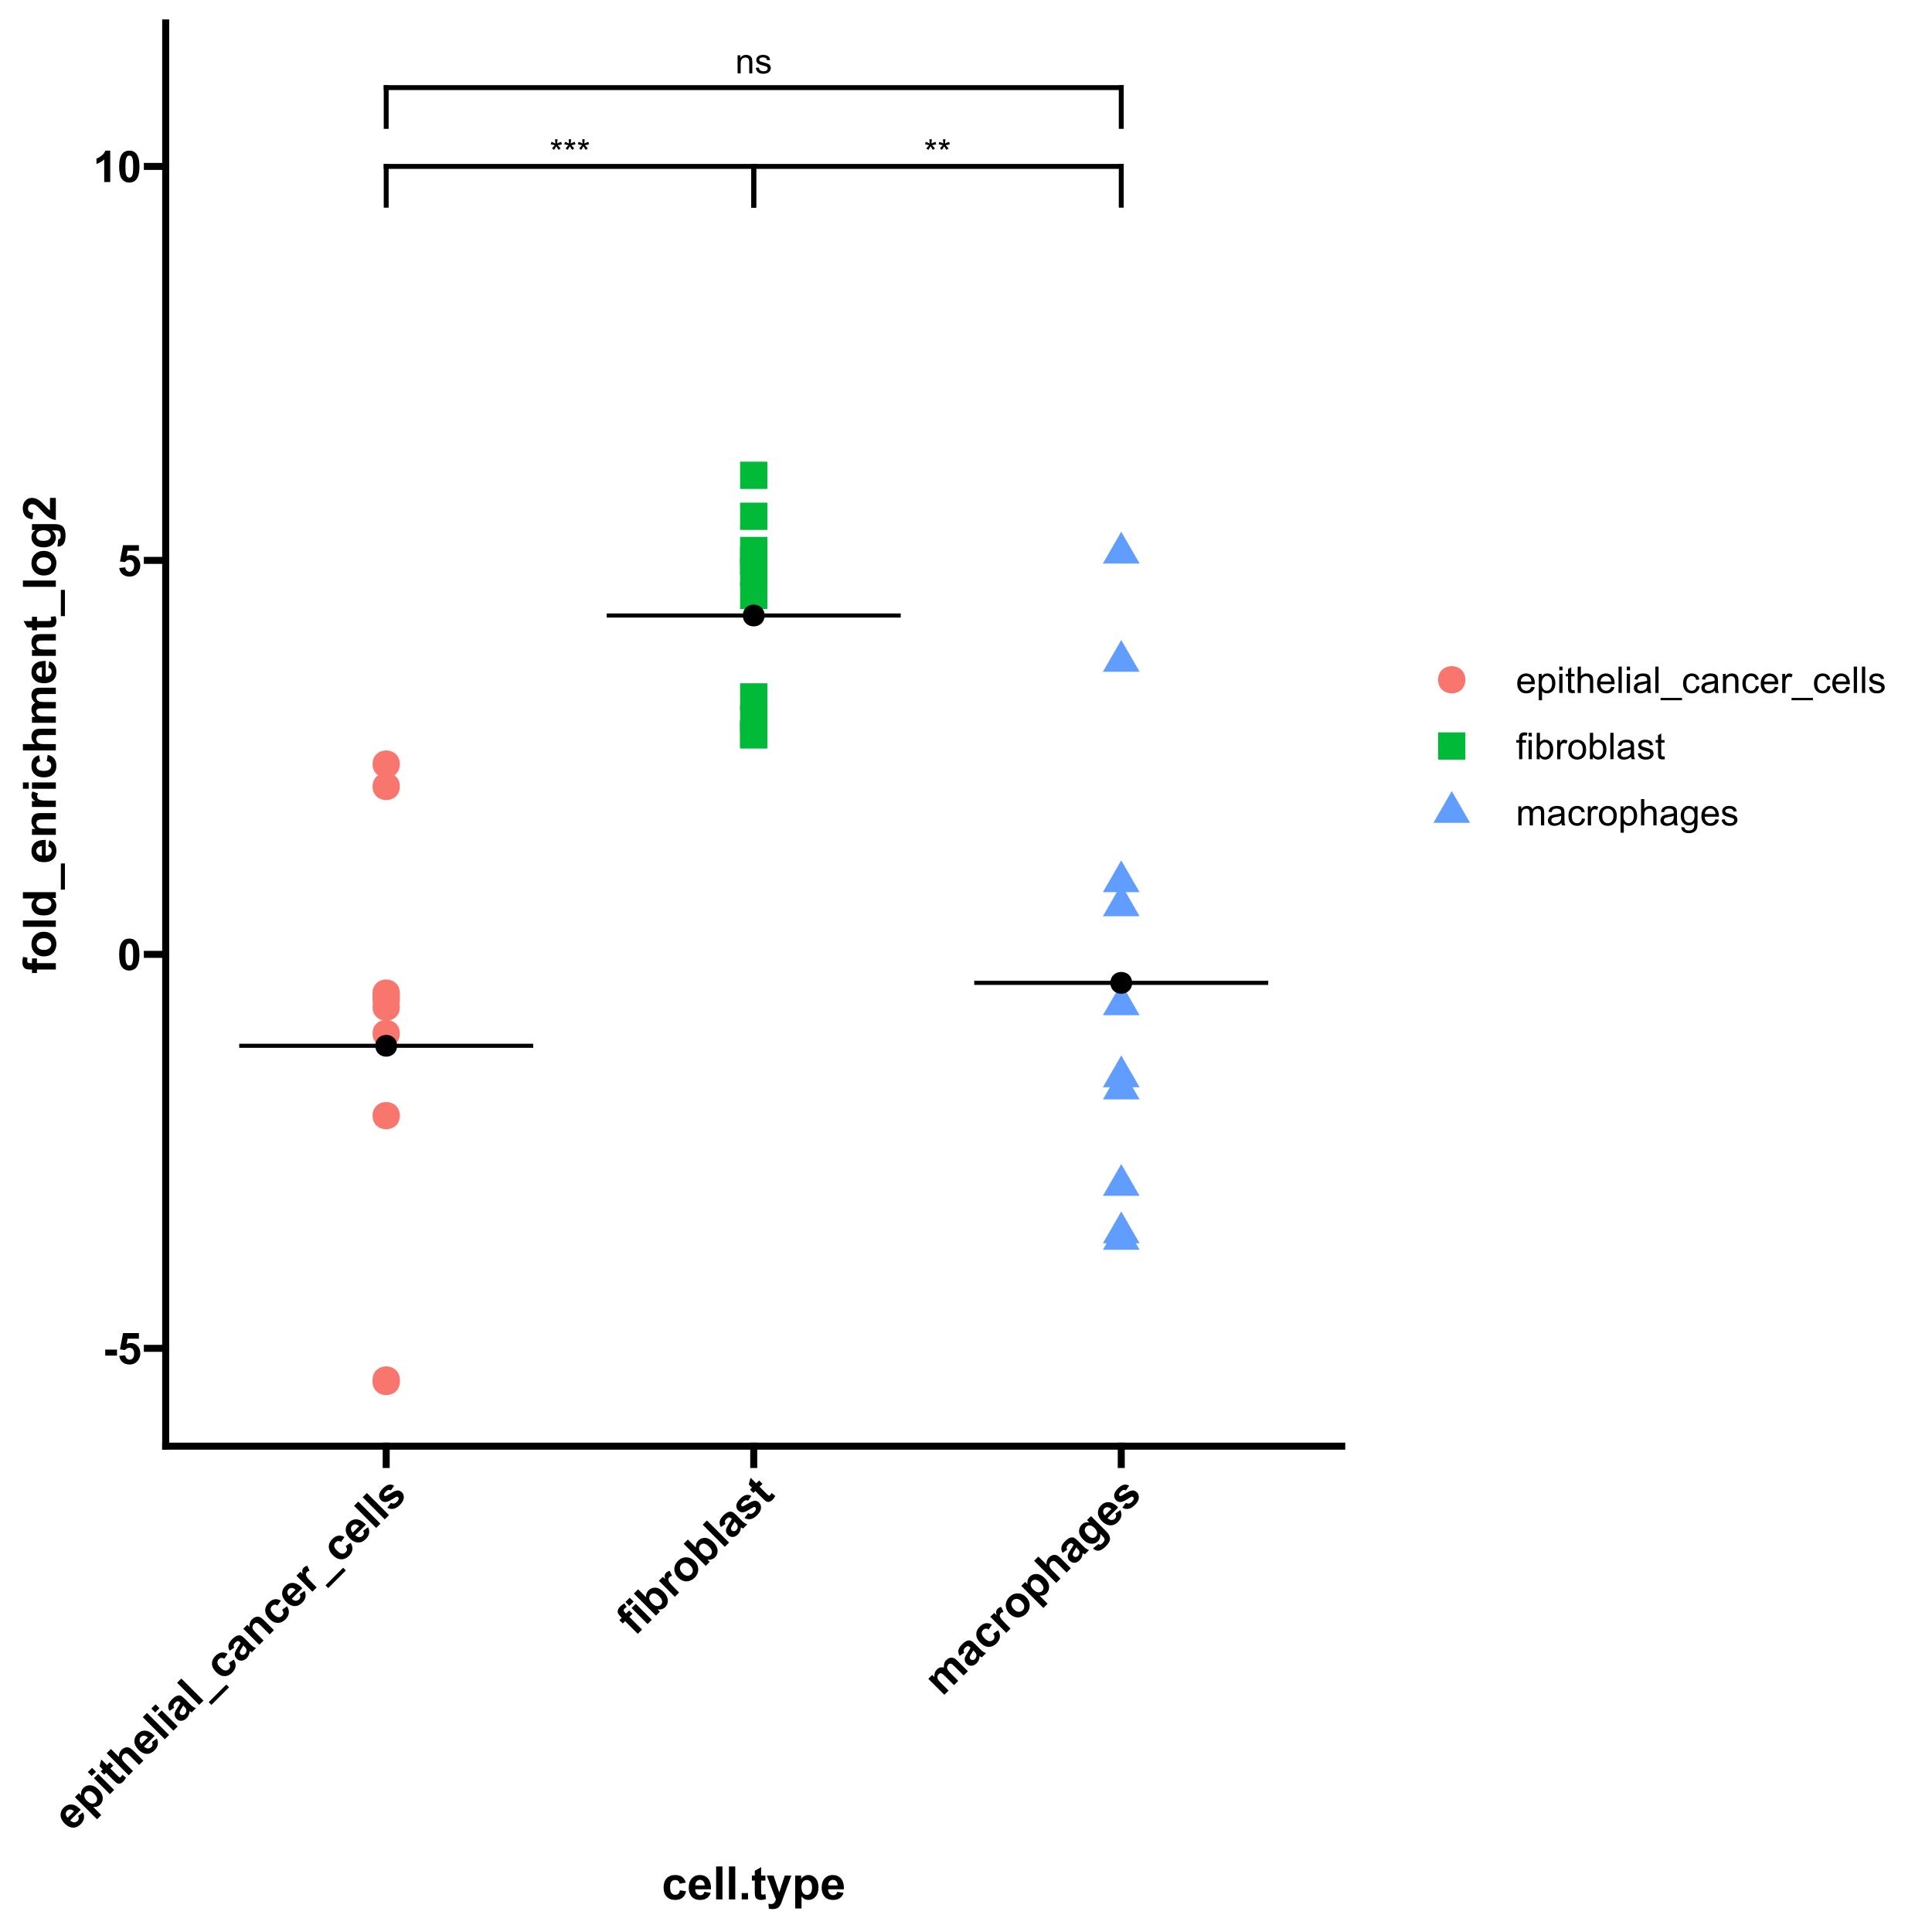 <?xml version="1.0" encoding="UTF-8"?>
<svg xmlns="http://www.w3.org/2000/svg" xmlns:xlink="http://www.w3.org/1999/xlink" width="504pt" height="504pt" viewBox="0 0 504 504" version="1.1">
<defs>
<g>
<symbol overflow="visible" id="glyph0-0">
<path style="stroke:none;" d="M 1.137 0 L 1.137 -5.691 L 5.691 -5.691 L 5.691 0 Z M 1.281 -0.141 L 5.547 -0.141 L 5.547 -5.547 L 1.281 -5.547 Z M 1.281 -0.141 "/>
</symbol>
<symbol overflow="visible" id="glyph0-1">
<path style="stroke:none;" d="M 0.285 -5.32 L 0.488 -5.953 C 0.957 -5.785 1.301 -5.641 1.516 -5.523 C 1.457 -6.059 1.426 -6.426 1.426 -6.629 L 2.07 -6.629 C 2.059 -6.332 2.027 -5.965 1.969 -5.527 C 2.273 -5.676 2.621 -5.82 3.02 -5.953 L 3.223 -5.32 C 2.848 -5.195 2.477 -5.113 2.117 -5.074 C 2.293 -4.914 2.547 -4.633 2.879 -4.23 L 2.348 -3.855 C 2.172 -4.09 1.969 -4.406 1.738 -4.809 C 1.516 -4.391 1.324 -4.074 1.16 -3.855 L 0.637 -4.23 C 0.977 -4.652 1.223 -4.934 1.375 -5.074 C 0.988 -5.145 0.625 -5.227 0.285 -5.32 Z M 0.285 -5.32 "/>
</symbol>
<symbol overflow="visible" id="glyph0-2">
<path style="stroke:none;" d="M 0.602 0 L 0.602 -4.723 L 1.32 -4.723 L 1.32 -4.051 C 1.664 -4.566 2.168 -4.828 2.824 -4.828 C 3.105 -4.828 3.363 -4.773 3.605 -4.672 C 3.84 -4.566 4.02 -4.434 4.141 -4.27 C 4.258 -4.102 4.34 -3.906 4.391 -3.68 C 4.418 -3.531 4.434 -3.27 4.438 -2.902 L 4.438 0 L 3.637 0 L 3.637 -2.871 C 3.633 -3.195 3.602 -3.438 3.543 -3.602 C 3.477 -3.762 3.367 -3.891 3.211 -3.988 C 3.051 -4.082 2.863 -4.129 2.652 -4.133 C 2.312 -4.129 2.02 -4.023 1.773 -3.809 C 1.523 -3.59 1.398 -3.18 1.402 -2.578 L 1.402 0 Z M 0.602 0 "/>
</symbol>
<symbol overflow="visible" id="glyph0-3">
<path style="stroke:none;" d="M 0.281 -1.41 L 1.07 -1.535 C 1.113 -1.215 1.238 -0.969 1.441 -0.805 C 1.645 -0.633 1.926 -0.551 2.293 -0.551 C 2.656 -0.551 2.93 -0.625 3.109 -0.773 C 3.285 -0.922 3.375 -1.098 3.379 -1.301 C 3.375 -1.48 3.297 -1.621 3.145 -1.73 C 3.031 -1.797 2.758 -1.887 2.324 -2 C 1.734 -2.145 1.328 -2.273 1.105 -2.383 C 0.875 -2.488 0.703 -2.637 0.59 -2.832 C 0.469 -3.02 0.41 -3.234 0.414 -3.469 C 0.41 -3.68 0.457 -3.871 0.559 -4.051 C 0.652 -4.227 0.785 -4.379 0.953 -4.5 C 1.074 -4.59 1.242 -4.664 1.457 -4.73 C 1.672 -4.793 1.902 -4.828 2.152 -4.828 C 2.52 -4.828 2.844 -4.773 3.125 -4.668 C 3.402 -4.559 3.609 -4.414 3.746 -4.234 C 3.879 -4.051 3.973 -3.809 4.023 -3.504 L 3.242 -3.398 C 3.203 -3.641 3.102 -3.828 2.93 -3.965 C 2.758 -4.102 2.516 -4.172 2.211 -4.172 C 1.84 -4.172 1.578 -4.109 1.422 -3.988 C 1.262 -3.863 1.184 -3.723 1.188 -3.562 C 1.184 -3.457 1.215 -3.363 1.285 -3.281 C 1.348 -3.195 1.449 -3.121 1.59 -3.066 C 1.668 -3.035 1.906 -2.969 2.297 -2.863 C 2.863 -2.711 3.258 -2.586 3.484 -2.492 C 3.707 -2.391 3.883 -2.25 4.012 -2.07 C 4.137 -1.883 4.199 -1.656 4.203 -1.387 C 4.199 -1.117 4.121 -0.867 3.969 -0.633 C 3.809 -0.398 3.586 -0.215 3.293 -0.086 C 3 0.043 2.668 0.105 2.297 0.105 C 1.684 0.105 1.215 -0.02 0.895 -0.273 C 0.57 -0.527 0.367 -0.906 0.281 -1.41 Z M 0.281 -1.41 "/>
</symbol>
<symbol overflow="visible" id="glyph1-0">
<path style="stroke:none;" d="M 1.426 0 L 1.426 -7.125 L 7.125 -7.125 L 7.125 0 Z M 1.602 -0.18 L 6.945 -0.18 L 6.945 -6.945 L 1.602 -6.945 Z M 1.602 -0.18 "/>
</symbol>
<symbol overflow="visible" id="glyph1-1">
<path style="stroke:none;" d="M 0.641 -2.176 L 0.641 -3.742 L 3.711 -3.742 L 3.711 -2.176 Z M 0.641 -2.176 "/>
</symbol>
<symbol overflow="visible" id="glyph1-2">
<path style="stroke:none;" d="M 0.508 -2.098 L 2.066 -2.262 C 2.109 -1.906 2.242 -1.625 2.461 -1.422 C 2.68 -1.215 2.93 -1.113 3.219 -1.113 C 3.539 -1.113 3.816 -1.246 4.047 -1.512 C 4.27 -1.777 4.383 -2.176 4.387 -2.711 C 4.383 -3.207 4.27 -3.582 4.047 -3.836 C 3.82 -4.086 3.527 -4.211 3.172 -4.215 C 2.719 -4.211 2.316 -4.012 1.965 -3.617 L 0.695 -3.801 L 1.496 -8.051 L 5.633 -8.051 L 5.633 -6.586 L 2.684 -6.586 L 2.438 -5.199 C 2.785 -5.371 3.141 -5.461 3.508 -5.461 C 4.199 -5.461 4.785 -5.207 5.27 -4.703 C 5.75 -4.195 5.992 -3.539 5.996 -2.738 C 5.992 -2.062 5.797 -1.465 5.41 -0.941 C 4.875 -0.219 4.141 0.141 3.199 0.141 C 2.445 0.141 1.828 -0.059 1.355 -0.465 C 0.879 -0.867 0.598 -1.414 0.508 -2.098 Z M 0.508 -2.098 "/>
</symbol>
<symbol overflow="visible" id="glyph1-3">
<path style="stroke:none;" d="M 3.129 -8.195 C 3.918 -8.191 4.535 -7.91 4.98 -7.348 C 5.512 -6.676 5.777 -5.566 5.777 -4.023 C 5.777 -2.477 5.508 -1.367 4.977 -0.695 C 4.531 -0.137 3.918 0.141 3.129 0.141 C 2.332 0.141 1.691 -0.164 1.207 -0.773 C 0.723 -1.383 0.48 -2.473 0.48 -4.043 C 0.48 -5.574 0.746 -6.68 1.281 -7.359 C 1.719 -7.914 2.336 -8.191 3.129 -8.195 Z M 3.129 -6.898 C 2.938 -6.895 2.766 -6.836 2.621 -6.715 C 2.469 -6.594 2.355 -6.375 2.277 -6.066 C 2.164 -5.66 2.109 -4.98 2.113 -4.023 C 2.109 -3.066 2.156 -2.41 2.258 -2.051 C 2.352 -1.691 2.477 -1.453 2.625 -1.336 C 2.77 -1.215 2.938 -1.152 3.129 -1.156 C 3.316 -1.152 3.484 -1.215 3.637 -1.336 C 3.781 -1.457 3.895 -1.672 3.98 -1.988 C 4.082 -2.387 4.137 -3.066 4.141 -4.023 C 4.137 -4.98 4.09 -5.637 3.996 -5.996 C 3.898 -6.352 3.777 -6.594 3.633 -6.715 C 3.484 -6.836 3.316 -6.895 3.129 -6.898 Z M 3.129 -6.898 "/>
</symbol>
<symbol overflow="visible" id="glyph1-4">
<path style="stroke:none;" d="M 4.488 0 L 2.922 0 L 2.922 -5.895 C 2.348 -5.359 1.676 -4.965 0.902 -4.711 L 0.902 -6.129 C 1.309 -6.262 1.75 -6.512 2.23 -6.887 C 2.707 -7.258 3.035 -7.695 3.219 -8.195 L 4.488 -8.195 Z M 4.488 0 "/>
</symbol>
<symbol overflow="visible" id="glyph2-0">
<path style="stroke:none;" d="M 1.008 -1.008 L -4.031 -6.047 L 0 -10.078 L 5.039 -5.039 Z M 1.008 -1.258 L 4.785 -5.039 L 0 -9.824 L -3.777 -6.047 Z M 1.008 -1.258 "/>
</symbol>
<symbol overflow="visible" id="glyph2-1">
<path style="stroke:none;" d="M 1.668 -4.328 L 2.957 -5.246 C 3.215 -4.699 3.297 -4.168 3.207 -3.652 C 3.109 -3.133 2.836 -2.645 2.379 -2.188 C 1.648 -1.457 0.871 -1.156 0.051 -1.285 C -0.605 -1.387 -1.219 -1.73 -1.801 -2.312 C -2.492 -3.004 -2.855 -3.727 -2.887 -4.484 C -2.914 -5.234 -2.652 -5.891 -2.102 -6.445 C -1.477 -7.066 -0.781 -7.352 -0.012 -7.301 C 0.754 -7.25 1.555 -6.793 2.391 -5.93 L -0.383 -3.16 C -0.047 -2.836 0.293 -2.672 0.648 -2.66 C 1 -2.648 1.305 -2.77 1.562 -3.027 C 1.734 -3.195 1.832 -3.387 1.859 -3.605 C 1.879 -3.816 1.816 -4.059 1.668 -4.328 Z M 0.613 -5.512 C 0.281 -5.82 -0.043 -5.98 -0.363 -5.992 C -0.688 -6 -0.961 -5.891 -1.188 -5.668 C -1.426 -5.422 -1.539 -5.137 -1.523 -4.805 C -1.504 -4.469 -1.34 -4.152 -1.039 -3.855 Z M 0.613 -5.512 "/>
</symbol>
<symbol overflow="visible" id="glyph2-2">
<path style="stroke:none;" d="M -3.633 -4.727 L -2.602 -5.758 L -1.988 -5.145 C -2.059 -5.488 -2.051 -5.84 -1.957 -6.199 C -1.859 -6.559 -1.672 -6.875 -1.395 -7.156 C -0.906 -7.637 -0.305 -7.859 0.414 -7.82 C 1.129 -7.777 1.828 -7.418 2.512 -6.738 C 3.207 -6.039 3.578 -5.324 3.625 -4.598 C 3.668 -3.867 3.449 -3.262 2.969 -2.777 C 2.734 -2.547 2.477 -2.383 2.199 -2.289 C 1.918 -2.191 1.566 -2.152 1.137 -2.168 L 3.242 -0.062 L 2.137 1.043 Z M -0.52 -3.801 C -0.051 -3.328 0.387 -3.074 0.801 -3.039 C 1.211 -3 1.551 -3.117 1.82 -3.387 C 2.074 -3.641 2.184 -3.953 2.148 -4.332 C 2.113 -4.707 1.863 -5.133 1.395 -5.605 C 0.953 -6.039 0.539 -6.277 0.152 -6.316 C -0.234 -6.352 -0.559 -6.238 -0.82 -5.984 C -1.086 -5.711 -1.203 -5.383 -1.176 -4.996 C -1.145 -4.609 -0.926 -4.211 -0.52 -3.801 Z M -0.52 -3.801 "/>
</symbol>
<symbol overflow="visible" id="glyph2-3">
<path style="stroke:none;" d="M -4.168 -5.324 L -5.191 -6.348 L -4.086 -7.453 L -3.062 -6.43 Z M 0.578 -0.578 L -3.602 -4.758 L -2.496 -5.863 L 1.684 -1.684 Z M 0.578 -0.578 "/>
</symbol>
<symbol overflow="visible" id="glyph2-4">
<path style="stroke:none;" d="M -1.684 -6.676 L -0.805 -5.793 L -1.559 -5.039 L 0.125 -3.352 C 0.461 -3.012 0.668 -2.82 0.742 -2.777 C 0.812 -2.734 0.891 -2.719 0.98 -2.734 C 1.066 -2.746 1.148 -2.793 1.223 -2.871 C 1.324 -2.973 1.438 -3.156 1.562 -3.422 L 2.516 -2.656 C 2.363 -2.285 2.129 -1.941 1.809 -1.617 C 1.605 -1.418 1.391 -1.27 1.168 -1.18 C 0.938 -1.082 0.734 -1.051 0.555 -1.086 C 0.371 -1.113 0.18 -1.207 -0.031 -1.363 C -0.18 -1.465 -0.453 -1.711 -0.848 -2.105 L -2.668 -3.93 L -3.176 -3.422 L -4.059 -4.301 L -3.551 -4.809 L -4.379 -5.641 L -3.918 -7.395 L -2.441 -5.918 Z M -1.684 -6.676 "/>
</symbol>
<symbol overflow="visible" id="glyph2-5">
<path style="stroke:none;" d="M -4.09 -7.449 L -1.969 -5.328 C -2.027 -6.102 -1.809 -6.738 -1.316 -7.234 C -1.059 -7.488 -0.781 -7.672 -0.484 -7.781 C -0.184 -7.891 0.09 -7.922 0.34 -7.879 C 0.59 -7.836 0.82 -7.746 1.039 -7.605 C 1.254 -7.465 1.551 -7.207 1.93 -6.832 L 4.379 -4.379 L 3.273 -3.273 L 1.066 -5.484 C 0.629 -5.922 0.328 -6.176 0.168 -6.254 C 0.008 -6.324 -0.156 -6.344 -0.332 -6.312 C -0.508 -6.273 -0.676 -6.176 -0.84 -6.02 C -1.02 -5.832 -1.141 -5.625 -1.195 -5.391 C -1.25 -5.156 -1.219 -4.914 -1.109 -4.672 C -0.992 -4.422 -0.762 -4.125 -0.414 -3.773 L 1.68 -1.68 L 0.574 -0.574 L -5.195 -6.344 Z M -4.09 -7.449 "/>
</symbol>
<symbol overflow="visible" id="glyph2-6">
<path style="stroke:none;" d="M 0.578 -0.578 L -5.191 -6.348 L -4.086 -7.453 L 1.684 -1.684 Z M 0.578 -0.578 "/>
</symbol>
<symbol overflow="visible" id="glyph2-7">
<path style="stroke:none;" d="M -1.5 -4.309 L -2.684 -3.488 C -2.973 -4 -3.078 -4.492 -3 -4.965 C -2.918 -5.434 -2.605 -5.941 -2.062 -6.488 C -1.57 -6.977 -1.145 -7.285 -0.785 -7.414 C -0.426 -7.535 -0.109 -7.559 0.168 -7.477 C 0.445 -7.395 0.824 -7.113 1.309 -6.637 L 2.586 -5.332 C 2.949 -4.965 3.238 -4.711 3.449 -4.57 C 3.656 -4.43 3.91 -4.309 4.211 -4.211 L 3.117 -3.117 C 3.016 -3.16 2.871 -3.23 2.684 -3.336 C 2.598 -3.383 2.539 -3.414 2.516 -3.43 C 2.508 -3.055 2.445 -2.715 2.32 -2.41 C 2.195 -2.098 2.012 -1.824 1.77 -1.582 C 1.34 -1.152 0.883 -0.93 0.402 -0.914 C -0.078 -0.898 -0.496 -1.07 -0.855 -1.43 C -1.09 -1.664 -1.242 -1.93 -1.316 -2.227 C -1.387 -2.523 -1.371 -2.824 -1.266 -3.129 C -1.16 -3.43 -0.953 -3.809 -0.645 -4.266 C -0.223 -4.879 0.043 -5.328 0.156 -5.613 L 0.047 -5.723 C -0.164 -5.934 -0.367 -6.031 -0.566 -6.02 C -0.758 -6.004 -1 -5.852 -1.297 -5.562 C -1.488 -5.359 -1.602 -5.168 -1.637 -4.984 C -1.668 -4.793 -1.625 -4.566 -1.5 -4.309 Z M 0.879 -4.891 C 0.781 -4.699 0.609 -4.418 0.371 -4.051 C 0.129 -3.676 -0.004 -3.41 -0.035 -3.254 C -0.074 -3.004 -0.02 -2.805 0.137 -2.648 C 0.289 -2.492 0.48 -2.414 0.711 -2.422 C 0.938 -2.422 1.145 -2.512 1.324 -2.691 C 1.52 -2.887 1.641 -3.145 1.695 -3.461 C 1.727 -3.691 1.695 -3.902 1.594 -4.09 C 1.527 -4.211 1.359 -4.402 1.098 -4.672 Z M 0.879 -4.891 "/>
</symbol>
<symbol overflow="visible" id="glyph2-8">
<path style="stroke:none;" d="M 1.52 1.668 L 0.805 0.953 L 5.398 -3.645 L 6.117 -2.93 Z M 1.52 1.668 "/>
</symbol>
<symbol overflow="visible" id="glyph2-9">
<path style="stroke:none;" d="M 1.277 -7.168 L 0.387 -5.879 C 0.129 -6.059 -0.117 -6.141 -0.355 -6.121 C -0.594 -6.102 -0.816 -5.988 -1.027 -5.781 C -1.301 -5.504 -1.426 -5.188 -1.402 -4.836 C -1.371 -4.477 -1.137 -4.078 -0.691 -3.637 C -0.199 -3.141 0.23 -2.875 0.605 -2.836 C 0.973 -2.797 1.301 -2.918 1.586 -3.199 C 1.793 -3.41 1.906 -3.641 1.922 -3.895 C 1.938 -4.145 1.824 -4.445 1.59 -4.793 L 2.863 -5.695 C 3.246 -5.082 3.406 -4.488 3.34 -3.914 C 3.273 -3.34 2.973 -2.781 2.438 -2.246 C 1.824 -1.633 1.141 -1.34 0.395 -1.363 C -0.355 -1.383 -1.066 -1.734 -1.75 -2.422 C -2.438 -3.109 -2.793 -3.828 -2.816 -4.578 C -2.836 -5.324 -2.535 -6.012 -1.914 -6.637 C -1.402 -7.141 -0.887 -7.434 -0.367 -7.52 C 0.152 -7.598 0.699 -7.48 1.277 -7.168 Z M 1.277 -7.168 "/>
</symbol>
<symbol overflow="visible" id="glyph2-10">
<path style="stroke:none;" d="M 4.379 -4.379 L 3.273 -3.273 L 1.141 -5.406 C 0.688 -5.855 0.371 -6.125 0.195 -6.211 C 0.016 -6.297 -0.16 -6.32 -0.344 -6.289 C -0.52 -6.254 -0.684 -6.164 -0.84 -6.02 C -1.027 -5.824 -1.148 -5.602 -1.195 -5.344 C -1.242 -5.086 -1.207 -4.84 -1.09 -4.613 C -0.973 -4.379 -0.68 -4.031 -0.215 -3.57 L 1.676 -1.676 L 0.57 -0.57 L -3.609 -4.75 L -2.582 -5.777 L -1.969 -5.164 C -2.074 -5.996 -1.852 -6.691 -1.301 -7.25 C -1.055 -7.492 -0.785 -7.672 -0.496 -7.785 C -0.203 -7.898 0.059 -7.938 0.297 -7.906 C 0.535 -7.871 0.762 -7.789 0.977 -7.66 C 1.191 -7.523 1.461 -7.297 1.781 -6.98 Z M 4.379 -4.379 "/>
</symbol>
<symbol overflow="visible" id="glyph2-11">
<path style="stroke:none;" d="M 1.637 -1.637 L 0.531 -0.531 L -3.648 -4.711 L -2.621 -5.738 L -2.027 -5.145 C -2.129 -5.598 -2.152 -5.938 -2.105 -6.172 C -2.051 -6.398 -1.938 -6.605 -1.762 -6.785 C -1.508 -7.035 -1.195 -7.207 -0.828 -7.305 L -0.203 -6 C -0.508 -5.93 -0.742 -5.816 -0.906 -5.66 C -1.059 -5.504 -1.145 -5.328 -1.168 -5.137 C -1.188 -4.941 -1.121 -4.703 -0.961 -4.422 C -0.797 -4.137 -0.363 -3.641 0.348 -2.93 Z M 1.637 -1.637 "/>
</symbol>
<symbol overflow="visible" id="glyph2-12">
<path style="stroke:none;" d="M -1.004 -1.383 L -0.062 -2.66 C 0.199 -2.492 0.457 -2.422 0.715 -2.457 C 0.969 -2.488 1.227 -2.637 1.488 -2.898 C 1.773 -3.18 1.934 -3.445 1.977 -3.699 C 1.996 -3.867 1.949 -4.016 1.828 -4.141 C 1.742 -4.223 1.645 -4.266 1.539 -4.27 C 1.43 -4.266 1.258 -4.191 1.023 -4.047 C -0.066 -3.348 -0.809 -2.961 -1.211 -2.891 C -1.766 -2.781 -2.246 -2.93 -2.648 -3.332 C -3.008 -3.695 -3.168 -4.145 -3.133 -4.676 C -3.09 -5.207 -2.77 -5.773 -2.172 -6.375 C -1.598 -6.945 -1.078 -7.277 -0.617 -7.371 C -0.152 -7.465 0.312 -7.379 0.785 -7.121 L -0.066 -5.883 C -0.27 -6 -0.48 -6.039 -0.695 -6.004 C -0.902 -5.965 -1.125 -5.832 -1.359 -5.602 C -1.648 -5.309 -1.816 -5.059 -1.863 -4.852 C -1.887 -4.711 -1.852 -4.594 -1.762 -4.504 C -1.68 -4.422 -1.578 -4.391 -1.453 -4.414 C -1.277 -4.438 -0.828 -4.68 -0.105 -5.133 C 0.613 -5.586 1.188 -5.832 1.617 -5.875 C 2.043 -5.906 2.43 -5.746 2.785 -5.398 C 3.168 -5.012 3.34 -4.523 3.293 -3.93 C 3.246 -3.332 2.91 -2.723 2.285 -2.098 C 1.715 -1.527 1.148 -1.191 0.59 -1.09 C 0.027 -0.988 -0.5 -1.086 -1.004 -1.383 Z M -1.004 -1.383 "/>
</symbol>
<symbol overflow="visible" id="glyph2-13">
<path style="stroke:none;" d="M -4.086 -4.273 L -3.473 -4.887 L -3.785 -5.203 C -4.137 -5.555 -4.359 -5.852 -4.461 -6.102 C -4.555 -6.348 -4.559 -6.629 -4.469 -6.938 C -4.375 -7.246 -4.176 -7.555 -3.875 -7.863 C -3.555 -8.176 -3.199 -8.438 -2.805 -8.648 L -2.184 -7.727 C -2.398 -7.59 -2.59 -7.441 -2.754 -7.281 C -2.914 -7.121 -2.992 -6.969 -2.988 -6.824 C -2.98 -6.68 -2.871 -6.5 -2.66 -6.289 L -2.367 -5.996 L -1.539 -6.82 L -0.668 -5.953 L -1.496 -5.125 L 1.816 -1.816 L 0.707 -0.707 L -2.602 -4.02 L -3.215 -3.406 Z M -4.086 -4.273 "/>
</symbol>
<symbol overflow="visible" id="glyph2-14">
<path style="stroke:none;" d="M 0.531 -0.531 L -5.238 -6.301 L -4.133 -7.406 L -2.055 -5.328 C -2.098 -6.055 -1.887 -6.656 -1.426 -7.125 C -0.91 -7.633 -0.309 -7.867 0.391 -7.832 C 1.09 -7.797 1.785 -7.434 2.48 -6.746 C 3.191 -6.027 3.57 -5.309 3.617 -4.586 C 3.66 -3.859 3.441 -3.254 2.961 -2.77 C 2.719 -2.531 2.426 -2.355 2.074 -2.242 C 1.723 -2.129 1.344 -2.105 0.945 -2.172 L 1.559 -1.559 Z M -0.551 -3.809 C -0.121 -3.375 0.266 -3.121 0.613 -3.055 C 1.098 -2.949 1.5 -3.059 1.82 -3.379 C 2.059 -3.617 2.16 -3.93 2.129 -4.312 C 2.09 -4.691 1.848 -5.105 1.402 -5.559 C 0.918 -6.031 0.488 -6.289 0.105 -6.328 C -0.277 -6.367 -0.602 -6.25 -0.875 -5.984 C -1.133 -5.715 -1.25 -5.391 -1.223 -5.012 C -1.191 -4.629 -0.969 -4.23 -0.551 -3.809 Z M -0.551 -3.809 "/>
</symbol>
<symbol overflow="visible" id="glyph2-15">
<path style="stroke:none;" d="M -1.828 -2.473 C -2.195 -2.84 -2.457 -3.285 -2.621 -3.809 C -2.781 -4.332 -2.789 -4.852 -2.641 -5.367 C -2.488 -5.879 -2.207 -6.34 -1.797 -6.75 C -1.164 -7.383 -0.445 -7.695 0.371 -7.688 C 1.184 -7.68 1.906 -7.363 2.535 -6.738 C 3.164 -6.105 3.484 -5.375 3.496 -4.551 C 3.5 -3.727 3.195 -3.008 2.578 -2.391 C 2.195 -2.008 1.742 -1.727 1.223 -1.555 C 0.699 -1.375 0.184 -1.363 -0.332 -1.52 C -0.844 -1.668 -1.344 -1.988 -1.828 -2.473 Z M -0.633 -3.547 C -0.219 -3.129 0.195 -2.91 0.613 -2.891 C 1.027 -2.863 1.379 -2.996 1.672 -3.285 C 1.957 -3.57 2.09 -3.922 2.066 -4.344 C 2.039 -4.758 1.816 -5.176 1.402 -5.598 C 0.988 -6.004 0.578 -6.223 0.164 -6.246 C -0.25 -6.27 -0.602 -6.137 -0.895 -5.852 C -1.18 -5.562 -1.312 -5.211 -1.289 -4.793 C -1.266 -4.375 -1.047 -3.957 -0.633 -3.547 Z M -0.633 -3.547 "/>
</symbol>
<symbol overflow="visible" id="glyph2-16">
<path style="stroke:none;" d="M -3.684 -4.676 L -2.664 -5.695 L -2.094 -5.125 C -2.168 -5.93 -1.957 -6.586 -1.457 -7.094 C -1.188 -7.359 -0.898 -7.535 -0.594 -7.625 C -0.281 -7.707 0.043 -7.703 0.391 -7.609 C 0.348 -8.012 0.379 -8.375 0.484 -8.703 C 0.582 -9.023 0.754 -9.309 1 -9.551 C 1.305 -9.855 1.625 -10.051 1.965 -10.141 C 2.301 -10.227 2.645 -10.203 2.992 -10.07 C 3.246 -9.965 3.574 -9.715 3.973 -9.316 L 6.645 -6.645 L 5.539 -5.539 L 3.148 -7.926 C 2.73 -8.34 2.426 -8.57 2.23 -8.617 C 1.969 -8.668 1.734 -8.59 1.523 -8.379 C 1.367 -8.223 1.266 -8.027 1.227 -7.801 C 1.18 -7.566 1.223 -7.332 1.348 -7.09 C 1.469 -6.848 1.727 -6.527 2.121 -6.137 L 4.129 -4.129 L 3.023 -3.023 L 0.73 -5.312 C 0.32 -5.715 0.043 -5.957 -0.113 -6.039 C -0.27 -6.117 -0.418 -6.145 -0.559 -6.121 C -0.695 -6.094 -0.84 -6.012 -0.984 -5.871 C -1.152 -5.699 -1.258 -5.5 -1.305 -5.273 C -1.348 -5.047 -1.312 -4.816 -1.203 -4.582 C -1.086 -4.348 -0.828 -4.031 -0.43 -3.633 L 1.602 -1.602 L 0.496 -0.496 Z M -3.684 -4.676 "/>
</symbol>
<symbol overflow="visible" id="glyph2-17">
<path style="stroke:none;" d="M 0.75 -0.199 L 2.168 -1.312 C 2.336 -1.184 2.484 -1.129 2.617 -1.152 C 2.801 -1.176 3.004 -1.301 3.23 -1.531 C 3.516 -1.816 3.691 -2.078 3.75 -2.309 C 3.789 -2.465 3.77 -2.629 3.691 -2.809 C 3.633 -2.934 3.48 -3.121 3.234 -3.371 L 2.625 -3.98 C 2.742 -3.191 2.551 -2.551 2.051 -2.051 C 1.488 -1.488 0.805 -1.281 0.004 -1.43 C -0.629 -1.547 -1.223 -1.883 -1.781 -2.445 C -2.48 -3.141 -2.848 -3.844 -2.883 -4.555 C -2.914 -5.258 -2.68 -5.863 -2.18 -6.367 C -1.664 -6.883 -1.008 -7.082 -0.219 -6.969 L -0.809 -7.555 L 0.227 -8.59 L 3.98 -4.836 C 4.469 -4.34 4.797 -3.934 4.961 -3.609 C 5.121 -3.281 5.199 -2.973 5.195 -2.691 C 5.184 -2.402 5.098 -2.098 4.934 -1.777 C 4.766 -1.449 4.492 -1.102 4.121 -0.727 C 3.41 -0.02 2.789 0.359 2.25 0.414 C 1.711 0.465 1.254 0.309 0.883 -0.062 C 0.844 -0.098 0.801 -0.145 0.75 -0.199 Z M -0.711 -3.641 C -0.266 -3.195 0.141 -2.957 0.52 -2.926 C 0.895 -2.887 1.211 -2.996 1.465 -3.25 C 1.734 -3.52 1.855 -3.852 1.832 -4.25 C 1.805 -4.645 1.586 -5.055 1.172 -5.473 C 0.738 -5.902 0.328 -6.133 -0.059 -6.168 C -0.445 -6.195 -0.773 -6.074 -1.051 -5.805 C -1.312 -5.535 -1.43 -5.215 -1.398 -4.84 C -1.363 -4.461 -1.133 -4.059 -0.711 -3.641 Z M -0.711 -3.641 "/>
</symbol>
<symbol overflow="visible" id="glyph3-0">
<path style="stroke:none;" d="M 1.5 0 L 1.5 -7.5 L 7.5 -7.5 L 7.5 0 Z M 1.688 -0.188 L 7.312 -0.188 L 7.312 -7.312 L 1.688 -7.312 Z M 1.688 -0.188 "/>
</symbol>
<symbol overflow="visible" id="glyph3-1">
<path style="stroke:none;" d="M 6.289 -4.383 L 4.664 -4.09 C 4.609 -4.414 4.484 -4.656 4.289 -4.824 C 4.094 -4.984 3.844 -5.066 3.539 -5.07 C 3.125 -5.066 2.797 -4.926 2.555 -4.645 C 2.312 -4.359 2.191 -3.887 2.191 -3.223 C 2.191 -2.484 2.312 -1.961 2.562 -1.66 C 2.809 -1.352 3.145 -1.199 3.562 -1.203 C 3.875 -1.199 4.129 -1.289 4.328 -1.469 C 4.527 -1.645 4.668 -1.949 4.75 -2.383 L 6.367 -2.109 C 6.199 -1.367 5.879 -0.805 5.402 -0.426 C 4.926 -0.047 4.285 0.141 3.484 0.141 C 2.574 0.141 1.848 -0.145 1.309 -0.719 C 0.766 -1.293 0.496 -2.09 0.5 -3.105 C 0.496 -4.133 0.77 -4.93 1.312 -5.504 C 1.852 -6.074 2.586 -6.363 3.516 -6.363 C 4.273 -6.363 4.875 -6.199 5.32 -5.871 C 5.766 -5.543 6.086 -5.047 6.289 -4.383 Z M 6.289 -4.383 "/>
</symbol>
<symbol overflow="visible" id="glyph3-2">
<path style="stroke:none;" d="M 4.465 -1.98 L 6.105 -1.703 C 5.895 -1.102 5.559 -0.645 5.105 -0.332 C 4.645 -0.016 4.078 0.141 3.398 0.141 C 2.312 0.141 1.512 -0.211 0.996 -0.922 C 0.586 -1.484 0.379 -2.199 0.383 -3.062 C 0.379 -4.09 0.648 -4.898 1.191 -5.484 C 1.727 -6.07 2.41 -6.363 3.234 -6.363 C 4.16 -6.363 4.891 -6.055 5.426 -5.445 C 5.957 -4.832 6.211 -3.898 6.195 -2.637 L 2.07 -2.637 C 2.078 -2.148 2.211 -1.766 2.465 -1.496 C 2.719 -1.223 3.035 -1.09 3.414 -1.09 C 3.672 -1.09 3.891 -1.16 4.066 -1.301 C 4.238 -1.441 4.371 -1.668 4.465 -1.98 Z M 4.559 -3.645 C 4.543 -4.121 4.418 -4.48 4.188 -4.73 C 3.949 -4.973 3.664 -5.098 3.336 -5.102 C 2.973 -5.098 2.676 -4.969 2.445 -4.711 C 2.207 -4.449 2.094 -4.094 2.098 -3.645 Z M 4.559 -3.645 "/>
</symbol>
<symbol overflow="visible" id="glyph3-3">
<path style="stroke:none;" d="M 0.859 0 L 0.859 -8.59 L 2.508 -8.59 L 2.508 0 Z M 0.859 0 "/>
</symbol>
<symbol overflow="visible" id="glyph3-4">
<path style="stroke:none;" d="M 0.859 0 L 0.859 -1.648 L 2.508 -1.648 L 2.508 0 Z M 0.859 0 "/>
</symbol>
<symbol overflow="visible" id="glyph3-5">
<path style="stroke:none;" d="M 3.715 -6.223 L 3.715 -4.91 L 2.59 -4.91 L 2.59 -2.402 C 2.59 -1.895 2.598 -1.598 2.621 -1.516 C 2.641 -1.43 2.691 -1.359 2.77 -1.309 C 2.844 -1.25 2.938 -1.223 3.047 -1.227 C 3.195 -1.223 3.414 -1.277 3.711 -1.383 L 3.852 -0.105 C 3.461 0.059 3.027 0.141 2.547 0.141 C 2.246 0.141 1.98 0.094 1.746 -0.008 C 1.508 -0.102 1.332 -0.23 1.223 -0.395 C 1.109 -0.551 1.031 -0.766 0.992 -1.039 C 0.953 -1.227 0.938 -1.613 0.938 -2.195 L 0.938 -4.91 L 0.18 -4.91 L 0.18 -6.223 L 0.938 -6.223 L 0.938 -7.461 L 2.59 -8.422 L 2.59 -6.223 Z M 3.715 -6.223 "/>
</symbol>
<symbol overflow="visible" id="glyph3-6">
<path style="stroke:none;" d="M 0.082 -6.223 L 1.836 -6.223 L 3.32 -1.805 L 4.773 -6.223 L 6.48 -6.223 L 4.281 -0.234 L 3.891 0.852 C 3.742 1.211 3.602 1.488 3.477 1.68 C 3.344 1.871 3.195 2.027 3.027 2.148 C 2.855 2.266 2.645 2.359 2.398 2.426 C 2.148 2.488 1.871 2.52 1.559 2.523 C 1.242 2.52 0.93 2.488 0.625 2.426 L 0.48 1.137 C 0.738 1.184 0.969 1.207 1.18 1.211 C 1.555 1.207 1.84 1.094 2.027 0.875 C 2.211 0.648 2.352 0.363 2.449 0.016 Z M 0.082 -6.223 "/>
</symbol>
<symbol overflow="visible" id="glyph3-7">
<path style="stroke:none;" d="M 0.812 -6.223 L 2.352 -6.223 L 2.352 -5.309 C 2.547 -5.621 2.816 -5.875 3.156 -6.07 C 3.496 -6.266 3.875 -6.363 4.289 -6.363 C 5.012 -6.363 5.625 -6.078 6.129 -5.512 C 6.629 -4.945 6.879 -4.156 6.883 -3.148 C 6.879 -2.102 6.625 -1.293 6.121 -0.723 C 5.609 -0.145 4.996 0.141 4.277 0.141 C 3.934 0.141 3.621 0.074 3.34 -0.062 C 3.059 -0.199 2.766 -0.434 2.461 -0.766 L 2.461 2.367 L 0.812 2.367 Z M 2.445 -3.219 C 2.441 -2.516 2.582 -2 2.859 -1.664 C 3.133 -1.328 3.469 -1.16 3.875 -1.164 C 4.25 -1.16 4.57 -1.312 4.828 -1.625 C 5.082 -1.93 5.207 -2.434 5.211 -3.133 C 5.207 -3.785 5.078 -4.27 4.816 -4.586 C 4.551 -4.902 4.227 -5.062 3.844 -5.062 C 3.441 -5.062 3.105 -4.906 2.844 -4.598 C 2.574 -4.285 2.441 -3.824 2.445 -3.219 Z M 2.445 -3.219 "/>
</symbol>
<symbol overflow="visible" id="glyph4-0">
<path style="stroke:none;" d="M 0 -1.5 L -7.5 -1.5 L -7.5 -7.5 L 0 -7.5 Z M -0.188 -1.688 L -0.188 -7.312 L -7.312 -7.312 L -7.312 -1.688 Z M -0.188 -1.688 "/>
</symbol>
<symbol overflow="visible" id="glyph4-1">
<path style="stroke:none;" d="M -6.223 -0.141 L -6.223 -1.055 L -6.691 -1.055 C -7.215 -1.055 -7.605 -1.109 -7.863 -1.223 C -8.121 -1.332 -8.328 -1.535 -8.492 -1.836 C -8.648 -2.133 -8.73 -2.512 -8.734 -2.973 C -8.73 -3.438 -8.66 -3.898 -8.523 -4.348 L -7.375 -4.125 C -7.434 -3.863 -7.465 -3.609 -7.469 -3.371 C -7.465 -3.129 -7.41 -2.957 -7.301 -2.855 C -7.191 -2.75 -6.977 -2.699 -6.664 -2.703 L -6.223 -2.703 L -6.223 -3.934 L -4.93 -3.934 L -4.93 -2.703 L 0 -2.703 L 0 -1.055 L -4.93 -1.055 L -4.93 -0.141 Z M -6.223 -0.141 "/>
</symbol>
<symbol overflow="visible" id="glyph4-2">
<path style="stroke:none;" d="M -3.199 -0.48 C -3.746 -0.48 -4.273 -0.613 -4.785 -0.883 C -5.297 -1.152 -5.688 -1.535 -5.957 -2.031 C -6.227 -2.523 -6.363 -3.074 -6.363 -3.688 C -6.363 -4.625 -6.055 -5.398 -5.445 -6 C -4.832 -6.602 -4.062 -6.902 -3.129 -6.902 C -2.184 -6.902 -1.402 -6.598 -0.785 -5.988 C -0.168 -5.379 0.141 -4.613 0.141 -3.695 C 0.141 -3.125 0.012 -2.582 -0.246 -2.066 C -0.504 -1.547 -0.879 -1.152 -1.379 -0.883 C -1.871 -0.613 -2.48 -0.48 -3.199 -0.48 Z M -3.109 -2.168 C -2.492 -2.168 -2.02 -2.312 -1.691 -2.605 C -1.359 -2.898 -1.195 -3.262 -1.199 -3.691 C -1.195 -4.121 -1.359 -4.48 -1.691 -4.773 C -2.016 -5.062 -2.492 -5.207 -3.121 -5.211 C -3.73 -5.207 -4.199 -5.062 -4.531 -4.773 C -4.855 -4.48 -5.02 -4.121 -5.023 -3.691 C -5.02 -3.262 -4.855 -2.898 -4.531 -2.605 C -4.199 -2.312 -3.727 -2.168 -3.109 -2.168 Z M -3.109 -2.168 "/>
</symbol>
<symbol overflow="visible" id="glyph4-3">
<path style="stroke:none;" d="M 0 -0.859 L -8.59 -0.863 L -8.59 -2.508 L 0 -2.508 Z M 0 -0.859 "/>
</symbol>
<symbol overflow="visible" id="glyph4-4">
<path style="stroke:none;" d="M 0 -6.57 L 0 -5.039 L -0.914 -5.039 C -0.555 -4.781 -0.289 -4.48 -0.117 -4.137 C 0.055 -3.793 0.141 -3.445 0.141 -3.094 C 0.141 -2.379 -0.145 -1.766 -0.723 -1.258 C -1.293 -0.746 -2.098 -0.492 -3.133 -0.492 C -4.188 -0.492 -4.988 -0.738 -5.539 -1.234 C -6.086 -1.73 -6.363 -2.359 -6.363 -3.117 C -6.363 -3.812 -6.074 -4.414 -5.496 -4.922 L -8.59 -4.922 L -8.59 -6.57 Z M -3.246 -2.172 C -2.582 -2.168 -2.102 -2.262 -1.805 -2.449 C -1.375 -2.715 -1.16 -3.086 -1.16 -3.562 C -1.16 -3.941 -1.32 -4.262 -1.641 -4.531 C -1.961 -4.793 -2.441 -4.926 -3.086 -4.93 C -3.801 -4.926 -4.316 -4.797 -4.629 -4.543 C -4.941 -4.281 -5.098 -3.953 -5.102 -3.551 C -5.098 -3.16 -4.941 -2.832 -4.637 -2.57 C -4.324 -2.305 -3.863 -2.172 -3.246 -2.172 Z M -3.246 -2.172 "/>
</symbol>
<symbol overflow="visible" id="glyph4-5">
<path style="stroke:none;" d="M 2.375 0.113 L 1.305 0.113 L 1.309 -6.734 L 2.375 -6.734 Z M 2.375 0.113 "/>
</symbol>
<symbol overflow="visible" id="glyph4-6">
<path style="stroke:none;" d="M -1.98 -4.465 L -1.703 -6.105 C -1.098 -5.895 -0.641 -5.559 -0.328 -5.105 C -0.016 -4.645 0.141 -4.078 0.141 -3.398 C 0.141 -2.312 -0.211 -1.512 -0.918 -0.996 C -1.484 -0.586 -2.199 -0.379 -3.062 -0.383 C -4.09 -0.379 -4.898 -0.648 -5.484 -1.191 C -6.07 -1.727 -6.363 -2.41 -6.363 -3.234 C -6.363 -4.16 -6.055 -4.891 -5.445 -5.426 C -4.832 -5.957 -3.898 -6.211 -2.637 -6.195 L -2.637 -2.07 C -2.145 -2.078 -1.762 -2.211 -1.496 -2.465 C -1.223 -2.719 -1.09 -3.035 -1.09 -3.414 C -1.09 -3.672 -1.16 -3.891 -1.301 -4.066 C -1.441 -4.238 -1.668 -4.371 -1.98 -4.465 Z M -3.645 -4.559 C -4.121 -4.543 -4.48 -4.418 -4.73 -4.188 C -4.973 -3.953 -5.098 -3.668 -5.102 -3.336 C -5.098 -2.973 -4.969 -2.676 -4.711 -2.445 C -4.449 -2.207 -4.094 -2.094 -3.645 -2.098 Z M -3.645 -4.559 "/>
</symbol>
<symbol overflow="visible" id="glyph4-7">
<path style="stroke:none;" d="M 0 -6.523 L 0 -4.875 L -3.176 -4.875 C -3.848 -4.875 -4.281 -4.84 -4.477 -4.77 C -4.672 -4.699 -4.824 -4.582 -4.938 -4.426 C -5.043 -4.262 -5.098 -4.074 -5.102 -3.855 C -5.098 -3.57 -5.02 -3.312 -4.867 -3.09 C -4.707 -2.859 -4.5 -2.703 -4.246 -2.621 C -3.984 -2.535 -3.508 -2.496 -2.82 -2.496 L 0 -2.496 L 0 -0.852 L -6.223 -0.852 L -6.223 -2.379 L -5.309 -2.379 C -6.012 -2.922 -6.363 -3.605 -6.363 -4.43 C -6.363 -4.793 -6.297 -5.125 -6.164 -5.426 C -6.031 -5.723 -5.863 -5.949 -5.664 -6.105 C -5.457 -6.262 -5.227 -6.367 -4.973 -6.43 C -4.711 -6.488 -4.344 -6.52 -3.867 -6.523 Z M 0 -6.523 "/>
</symbol>
<symbol overflow="visible" id="glyph4-8">
<path style="stroke:none;" d="M 0 -2.438 L 0 -0.789 L -6.223 -0.793 L -6.223 -2.32 L -5.336 -2.32 C -5.754 -2.582 -6.031 -2.816 -6.164 -3.027 C -6.297 -3.234 -6.363 -3.473 -6.363 -3.738 C -6.363 -4.113 -6.258 -4.473 -6.055 -4.82 L -4.617 -4.312 C -4.797 -4.035 -4.887 -3.777 -4.887 -3.539 C -4.887 -3.309 -4.82 -3.113 -4.695 -2.953 C -4.566 -2.793 -4.34 -2.664 -4.008 -2.574 C -3.672 -2.48 -2.977 -2.438 -1.922 -2.438 Z M 0 -2.438 "/>
</symbol>
<symbol overflow="visible" id="glyph4-9">
<path style="stroke:none;" d="M -7.066 -0.863 L -8.59 -0.863 L -8.59 -2.508 L -7.066 -2.508 Z M 0 -0.859 L -6.223 -0.863 L -6.223 -2.508 L 0 -2.508 Z M 0 -0.859 "/>
</symbol>
<symbol overflow="visible" id="glyph4-10">
<path style="stroke:none;" d="M -4.383 -6.289 L -4.09 -4.664 C -4.414 -4.609 -4.656 -4.484 -4.824 -4.289 C -4.984 -4.094 -5.066 -3.844 -5.07 -3.539 C -5.066 -3.129 -4.926 -2.801 -4.645 -2.559 C -4.359 -2.312 -3.887 -2.191 -3.223 -2.191 C -2.484 -2.191 -1.961 -2.312 -1.656 -2.562 C -1.348 -2.809 -1.195 -3.145 -1.199 -3.562 C -1.195 -3.875 -1.285 -4.129 -1.465 -4.328 C -1.645 -4.527 -1.949 -4.668 -2.383 -4.75 L -2.109 -6.367 C -1.367 -6.199 -0.805 -5.879 -0.426 -5.402 C -0.047 -4.926 0.141 -4.285 0.141 -3.484 C 0.141 -2.574 -0.145 -1.848 -0.719 -1.309 C -1.293 -0.766 -2.09 -0.496 -3.105 -0.5 C -4.133 -0.496 -4.93 -0.77 -5.504 -1.312 C -6.074 -1.855 -6.363 -2.59 -6.363 -3.516 C -6.363 -4.273 -6.199 -4.875 -5.871 -5.32 C -5.543 -5.766 -5.047 -6.086 -4.383 -6.289 Z M -4.383 -6.289 "/>
</symbol>
<symbol overflow="visible" id="glyph4-11">
<path style="stroke:none;" d="M -8.59 -2.504 L -5.43 -2.504 C -6.051 -3.031 -6.363 -3.668 -6.363 -4.406 C -6.363 -4.785 -6.293 -5.125 -6.152 -5.434 C -6.012 -5.734 -5.832 -5.965 -5.613 -6.121 C -5.395 -6.273 -5.152 -6.379 -4.887 -6.438 C -4.621 -6.492 -4.207 -6.52 -3.648 -6.523 L 0 -6.523 L 0 -4.875 L -3.285 -4.875 C -3.938 -4.875 -4.352 -4.844 -4.527 -4.781 C -4.703 -4.719 -4.844 -4.605 -4.945 -4.449 C -5.047 -4.285 -5.098 -4.09 -5.102 -3.855 C -5.098 -3.582 -5.031 -3.336 -4.902 -3.121 C -4.766 -2.906 -4.566 -2.75 -4.301 -2.652 C -4.035 -2.551 -3.641 -2.5 -3.117 -2.5 L 0 -2.5 L 0 -0.855 L -8.59 -0.855 Z M -8.59 -2.504 "/>
</symbol>
<symbol overflow="visible" id="glyph4-12">
<path style="stroke:none;" d="M -6.223 -0.738 L -6.223 -2.258 L -5.375 -2.258 C -6.031 -2.797 -6.363 -3.445 -6.363 -4.195 C -6.363 -4.594 -6.281 -4.938 -6.117 -5.23 C -5.953 -5.523 -5.703 -5.766 -5.375 -5.953 C -5.703 -6.227 -5.953 -6.52 -6.117 -6.836 C -6.281 -7.152 -6.363 -7.492 -6.363 -7.852 C -6.363 -8.309 -6.27 -8.695 -6.082 -9.012 C -5.895 -9.324 -5.621 -9.559 -5.266 -9.719 C -4.996 -9.832 -4.566 -9.891 -3.977 -9.891 L 0 -9.891 L 0 -8.242 L -3.555 -8.242 C -4.168 -8.238 -4.566 -8.184 -4.75 -8.074 C -4.98 -7.918 -5.098 -7.684 -5.102 -7.371 C -5.098 -7.137 -5.027 -6.918 -4.891 -6.719 C -4.746 -6.512 -4.539 -6.367 -4.273 -6.281 C -4 -6.191 -3.574 -6.145 -2.988 -6.148 L 0 -6.148 L 0 -4.5 L -3.41 -4.5 C -4.016 -4.5 -4.406 -4.469 -4.582 -4.41 C -4.754 -4.352 -4.883 -4.262 -4.973 -4.141 C -5.055 -4.016 -5.098 -3.848 -5.102 -3.641 C -5.098 -3.383 -5.031 -3.156 -4.898 -2.953 C -4.762 -2.75 -4.562 -2.602 -4.309 -2.516 C -4.047 -2.426 -3.621 -2.383 -3.023 -2.383 L 0 -2.383 L 0 -0.738 Z M -6.223 -0.738 "/>
</symbol>
<symbol overflow="visible" id="glyph4-13">
<path style="stroke:none;" d="M -6.223 -3.715 L -4.91 -3.715 L -4.91 -2.59 L -2.402 -2.59 C -1.895 -2.59 -1.598 -2.598 -1.512 -2.621 C -1.426 -2.641 -1.355 -2.691 -1.305 -2.77 C -1.246 -2.844 -1.219 -2.938 -1.223 -3.047 C -1.219 -3.195 -1.273 -3.414 -1.383 -3.711 L -0.105 -3.852 C 0.059 -3.461 0.141 -3.027 0.141 -2.547 C 0.141 -2.246 0.094 -1.98 -0.008 -1.746 C -0.102 -1.508 -0.23 -1.332 -0.395 -1.223 C -0.551 -1.109 -0.766 -1.031 -1.039 -0.992 C -1.227 -0.953 -1.613 -0.938 -2.195 -0.938 L -4.91 -0.938 L -4.91 -0.184 L -6.223 -0.184 L -6.223 -0.938 L -7.461 -0.938 L -8.422 -2.59 L -6.223 -2.59 Z M -6.223 -3.715 "/>
</symbol>
<symbol overflow="visible" id="glyph4-14">
<path style="stroke:none;" d="M 0.41 -0.711 L 0.641 -2.59 C 0.855 -2.621 1.008 -2.691 1.09 -2.805 C 1.207 -2.957 1.266 -3.203 1.266 -3.547 C 1.266 -3.969 1.199 -4.293 1.074 -4.512 C 0.984 -4.652 0.848 -4.762 0.656 -4.84 C 0.52 -4.887 0.27 -4.91 -0.098 -4.914 L -1.008 -4.914 C -0.336 -4.422 0 -3.801 0 -3.055 C 0 -2.211 -0.352 -1.551 -1.062 -1.066 C -1.617 -0.684 -2.312 -0.492 -3.148 -0.492 C -4.188 -0.492 -4.984 -0.742 -5.535 -1.246 C -6.086 -1.746 -6.363 -2.371 -6.363 -3.117 C -6.363 -3.887 -6.023 -4.52 -5.352 -5.023 L -6.223 -5.023 L -6.223 -6.562 L -0.637 -6.562 C 0.098 -6.562 0.645 -6.5 1.008 -6.379 C 1.371 -6.258 1.656 -6.09 1.863 -5.871 C 2.07 -5.652 2.23 -5.359 2.352 -4.992 C 2.465 -4.625 2.523 -4.164 2.523 -3.609 C 2.52 -2.555 2.34 -1.805 1.98 -1.363 C 1.621 -0.922 1.164 -0.703 0.609 -0.703 C 0.555 -0.703 0.488 -0.703 0.41 -0.711 Z M -3.242 -2.18 C -2.578 -2.18 -2.094 -2.305 -1.789 -2.562 C -1.477 -2.812 -1.324 -3.129 -1.328 -3.508 C -1.324 -3.91 -1.48 -4.25 -1.801 -4.527 C -2.113 -4.805 -2.582 -4.945 -3.199 -4.945 C -3.84 -4.945 -4.316 -4.812 -4.633 -4.547 C -4.941 -4.281 -5.098 -3.945 -5.102 -3.539 C -5.098 -3.145 -4.945 -2.816 -4.641 -2.562 C -4.336 -2.305 -3.867 -2.18 -3.242 -2.18 Z M -3.242 -2.18 "/>
</symbol>
<symbol overflow="visible" id="glyph4-15">
<path style="stroke:none;" d="M -1.527 -6.07 L 0 -6.07 L 0 -0.297 C -0.578 -0.359 -1.125 -0.547 -1.645 -0.863 C -2.16 -1.172 -2.848 -1.789 -3.703 -2.715 C -4.395 -3.453 -4.863 -3.91 -5.109 -4.078 C -5.445 -4.305 -5.781 -4.418 -6.117 -4.418 C -6.484 -4.418 -6.766 -4.316 -6.961 -4.121 C -7.156 -3.922 -7.254 -3.652 -7.258 -3.305 C -7.254 -2.961 -7.152 -2.688 -6.949 -2.484 C -6.742 -2.281 -6.398 -2.164 -5.918 -2.133 L -6.082 -0.492 C -6.988 -0.59 -7.637 -0.895 -8.031 -1.414 C -8.426 -1.926 -8.625 -2.57 -8.625 -3.348 C -8.625 -4.191 -8.395 -4.859 -7.938 -5.344 C -7.48 -5.828 -6.914 -6.07 -6.234 -6.07 C -5.848 -6.07 -5.477 -6 -5.129 -5.863 C -4.777 -5.723 -4.414 -5.504 -4.031 -5.203 C -3.773 -5.004 -3.406 -4.645 -2.934 -4.125 C -2.453 -3.602 -2.137 -3.27 -1.984 -3.137 C -1.824 -2.996 -1.672 -2.887 -1.527 -2.801 Z M -1.527 -6.07 "/>
</symbol>
<symbol overflow="visible" id="glyph5-0">
<path style="stroke:none;" d="M 1.199 0 L 1.199 -6 L 6 -6 L 6 0 Z M 1.352 -0.148 L 5.852 -0.148 L 5.852 -5.852 L 1.352 -5.852 Z M 1.352 -0.148 "/>
</symbol>
<symbol overflow="visible" id="glyph5-1">
<path style="stroke:none;" d="M 4.039 -1.602 L 4.914 -1.496 C 4.773 -0.98 4.52 -0.586 4.148 -0.309 C 3.773 -0.027 3.297 0.109 2.723 0.113 C 1.992 0.109 1.414 -0.109 0.992 -0.559 C 0.562 -1.004 0.352 -1.633 0.352 -2.445 C 0.352 -3.281 0.566 -3.934 0.996 -4.395 C 1.426 -4.855 1.984 -5.086 2.676 -5.09 C 3.34 -5.086 3.883 -4.859 4.309 -4.41 C 4.727 -3.953 4.938 -3.316 4.941 -2.5 C 4.938 -2.445 4.938 -2.371 4.938 -2.273 L 1.223 -2.273 C 1.25 -1.727 1.406 -1.305 1.688 -1.016 C 1.965 -0.723 2.309 -0.578 2.727 -0.582 C 3.031 -0.578 3.297 -0.66 3.52 -0.824 C 3.734 -0.984 3.906 -1.242 4.039 -1.602 Z M 1.27 -2.969 L 4.051 -2.969 C 4.008 -3.383 3.902 -3.695 3.73 -3.91 C 3.461 -4.23 3.113 -4.395 2.688 -4.398 C 2.297 -4.395 1.969 -4.266 1.707 -4.008 C 1.441 -3.746 1.297 -3.398 1.27 -2.969 Z M 1.27 -2.969 "/>
</symbol>
<symbol overflow="visible" id="glyph5-2">
<path style="stroke:none;" d="M 0.633 1.906 L 0.633 -4.977 L 1.402 -4.977 L 1.402 -4.332 C 1.578 -4.582 1.785 -4.773 2.016 -4.898 C 2.242 -5.023 2.516 -5.086 2.844 -5.09 C 3.266 -5.086 3.641 -4.977 3.969 -4.762 C 4.289 -4.539 4.535 -4.23 4.703 -3.836 C 4.867 -3.434 4.949 -2.996 4.953 -2.527 C 4.949 -2.012 4.859 -1.555 4.68 -1.148 C 4.496 -0.742 4.23 -0.43 3.883 -0.211 C 3.531 0.004 3.164 0.109 2.785 0.113 C 2.5 0.109 2.25 0.055 2.027 -0.062 C 1.801 -0.18 1.617 -0.332 1.477 -0.516 L 1.477 1.906 Z M 1.398 -2.461 C 1.395 -1.82 1.523 -1.344 1.785 -1.039 C 2.043 -0.73 2.355 -0.578 2.727 -0.582 C 3.098 -0.578 3.422 -0.738 3.691 -1.055 C 3.957 -1.371 4.09 -1.863 4.094 -2.531 C 4.09 -3.164 3.957 -3.637 3.699 -3.957 C 3.434 -4.27 3.125 -4.43 2.766 -4.43 C 2.406 -4.43 2.086 -4.262 1.812 -3.926 C 1.531 -3.59 1.395 -3.102 1.398 -2.461 Z M 1.398 -2.461 "/>
</symbol>
<symbol overflow="visible" id="glyph5-3">
<path style="stroke:none;" d="M 0.637 -5.902 L 0.637 -6.871 L 1.48 -6.871 L 1.48 -5.902 Z M 0.637 0 L 0.637 -4.977 L 1.48 -4.977 L 1.48 0 Z M 0.637 0 "/>
</symbol>
<symbol overflow="visible" id="glyph5-4">
<path style="stroke:none;" d="M 2.477 -0.754 L 2.598 -0.008 C 2.355 0.043 2.145 0.062 1.961 0.066 C 1.652 0.062 1.414 0.02 1.246 -0.078 C 1.074 -0.172 0.957 -0.301 0.891 -0.461 C 0.82 -0.617 0.785 -0.949 0.789 -1.457 L 0.789 -4.32 L 0.168 -4.32 L 0.168 -4.977 L 0.789 -4.977 L 0.789 -6.211 L 1.625 -6.719 L 1.625 -4.977 L 2.477 -4.977 L 2.477 -4.32 L 1.625 -4.32 L 1.625 -1.41 C 1.621 -1.168 1.637 -1.012 1.668 -0.945 C 1.695 -0.875 1.746 -0.82 1.816 -0.781 C 1.883 -0.738 1.977 -0.719 2.105 -0.723 C 2.195 -0.719 2.32 -0.73 2.477 -0.754 Z M 2.477 -0.754 "/>
</symbol>
<symbol overflow="visible" id="glyph5-5">
<path style="stroke:none;" d="M 0.633 0 L 0.633 -6.871 L 1.477 -6.871 L 1.477 -4.406 C 1.867 -4.859 2.363 -5.086 2.969 -5.09 C 3.332 -5.086 3.652 -5.012 3.926 -4.871 C 4.199 -4.723 4.395 -4.523 4.512 -4.27 C 4.629 -4.012 4.688 -3.641 4.688 -3.156 L 4.688 0 L 3.844 0 L 3.844 -3.156 C 3.844 -3.574 3.75 -3.879 3.57 -4.074 C 3.383 -4.262 3.125 -4.359 2.793 -4.363 C 2.539 -4.359 2.305 -4.293 2.086 -4.168 C 1.867 -4.035 1.711 -3.859 1.617 -3.641 C 1.523 -3.414 1.477 -3.109 1.477 -2.723 L 1.477 0 Z M 0.633 0 "/>
</symbol>
<symbol overflow="visible" id="glyph5-6">
<path style="stroke:none;" d="M 0.613 0 L 0.613 -6.871 L 1.457 -6.871 L 1.457 0 Z M 0.613 0 "/>
</symbol>
<symbol overflow="visible" id="glyph5-7">
<path style="stroke:none;" d="M 3.883 -0.613 C 3.566 -0.344 3.266 -0.156 2.98 -0.051 C 2.688 0.059 2.375 0.109 2.047 0.113 C 1.496 0.109 1.078 -0.02 0.785 -0.285 C 0.492 -0.551 0.344 -0.895 0.348 -1.312 C 0.344 -1.555 0.398 -1.777 0.512 -1.98 C 0.621 -2.18 0.77 -2.34 0.949 -2.465 C 1.129 -2.586 1.328 -2.68 1.555 -2.742 C 1.719 -2.785 1.969 -2.824 2.305 -2.867 C 2.984 -2.945 3.488 -3.043 3.812 -3.16 C 3.812 -3.27 3.812 -3.344 3.816 -3.379 C 3.812 -3.719 3.734 -3.961 3.578 -4.105 C 3.359 -4.293 3.039 -4.387 2.617 -4.391 C 2.215 -4.387 1.922 -4.32 1.734 -4.184 C 1.547 -4.043 1.406 -3.797 1.316 -3.445 L 0.492 -3.559 C 0.566 -3.906 0.688 -4.191 0.863 -4.41 C 1.031 -4.625 1.281 -4.793 1.605 -4.914 C 1.93 -5.027 2.305 -5.086 2.738 -5.09 C 3.16 -5.086 3.508 -5.035 3.773 -4.938 C 4.039 -4.836 4.234 -4.711 4.359 -4.562 C 4.484 -4.41 4.57 -4.219 4.621 -3.988 C 4.648 -3.844 4.664 -3.586 4.664 -3.211 L 4.664 -2.086 C 4.664 -1.301 4.68 -0.805 4.719 -0.598 C 4.75 -0.387 4.82 -0.188 4.93 0 L 4.051 0 C 3.957 -0.172 3.902 -0.375 3.883 -0.613 Z M 3.812 -2.5 C 3.504 -2.371 3.043 -2.266 2.434 -2.18 C 2.082 -2.129 1.836 -2.07 1.695 -2.012 C 1.547 -1.945 1.438 -1.855 1.363 -1.734 C 1.281 -1.613 1.242 -1.48 1.246 -1.336 C 1.242 -1.109 1.328 -0.922 1.5 -0.773 C 1.672 -0.621 1.922 -0.543 2.25 -0.547 C 2.574 -0.543 2.863 -0.617 3.117 -0.762 C 3.367 -0.902 3.551 -1.094 3.676 -1.344 C 3.762 -1.531 3.809 -1.812 3.812 -2.188 Z M 3.812 -2.5 "/>
</symbol>
<symbol overflow="visible" id="glyph5-8">
<path style="stroke:none;" d="M -0.145 1.906 L -0.145 1.297 L 5.445 1.297 L 5.445 1.906 Z M -0.145 1.906 "/>
</symbol>
<symbol overflow="visible" id="glyph5-9">
<path style="stroke:none;" d="M 3.883 -1.824 L 4.711 -1.715 C 4.617 -1.141 4.383 -0.691 4.012 -0.371 C 3.637 -0.047 3.18 0.109 2.641 0.113 C 1.957 0.109 1.41 -0.109 0.996 -0.555 C 0.582 -0.996 0.375 -1.633 0.375 -2.469 C 0.375 -3.004 0.461 -3.477 0.641 -3.879 C 0.816 -4.281 1.09 -4.582 1.453 -4.785 C 1.816 -4.984 2.211 -5.086 2.645 -5.09 C 3.18 -5.086 3.621 -4.949 3.969 -4.68 C 4.309 -4.402 4.531 -4.016 4.633 -3.516 L 3.812 -3.391 C 3.73 -3.723 3.59 -3.973 3.395 -4.145 C 3.191 -4.309 2.953 -4.395 2.676 -4.398 C 2.25 -4.395 1.906 -4.242 1.641 -3.941 C 1.375 -3.633 1.242 -3.148 1.242 -2.492 C 1.242 -1.82 1.367 -1.336 1.625 -1.035 C 1.879 -0.73 2.215 -0.578 2.629 -0.582 C 2.957 -0.578 3.234 -0.68 3.457 -0.887 C 3.68 -1.086 3.82 -1.398 3.883 -1.824 Z M 3.883 -1.824 "/>
</symbol>
<symbol overflow="visible" id="glyph5-10">
<path style="stroke:none;" d="M 0.633 0 L 0.633 -4.977 L 1.391 -4.977 L 1.391 -4.27 C 1.754 -4.812 2.285 -5.086 2.977 -5.09 C 3.273 -5.086 3.547 -5.031 3.801 -4.926 C 4.051 -4.816 4.238 -4.676 4.367 -4.504 C 4.488 -4.328 4.578 -4.121 4.633 -3.883 C 4.66 -3.723 4.676 -3.449 4.68 -3.062 L 4.68 0 L 3.836 0 L 3.836 -3.027 C 3.832 -3.367 3.797 -3.625 3.734 -3.797 C 3.664 -3.969 3.551 -4.105 3.387 -4.207 C 3.219 -4.309 3.02 -4.359 2.797 -4.359 C 2.434 -4.359 2.125 -4.242 1.867 -4.016 C 1.605 -3.785 1.477 -3.355 1.477 -2.719 L 1.477 0 Z M 0.633 0 "/>
</symbol>
<symbol overflow="visible" id="glyph5-11">
<path style="stroke:none;" d="M 0.625 0 L 0.625 -4.977 L 1.383 -4.977 L 1.383 -4.223 C 1.574 -4.574 1.75 -4.809 1.918 -4.922 C 2.078 -5.031 2.262 -5.086 2.461 -5.09 C 2.742 -5.086 3.031 -4.996 3.328 -4.82 L 3.039 -4.035 C 2.828 -4.156 2.621 -4.219 2.418 -4.219 C 2.23 -4.219 2.066 -4.16 1.922 -4.051 C 1.773 -3.938 1.668 -3.785 1.609 -3.59 C 1.512 -3.289 1.465 -2.961 1.469 -2.605 L 1.469 0 Z M 0.625 0 "/>
</symbol>
<symbol overflow="visible" id="glyph5-12">
<path style="stroke:none;" d="M 0.297 -1.484 L 1.129 -1.617 C 1.172 -1.281 1.301 -1.023 1.52 -0.848 C 1.73 -0.668 2.031 -0.578 2.418 -0.582 C 2.805 -0.578 3.094 -0.656 3.281 -0.816 C 3.469 -0.973 3.562 -1.16 3.562 -1.375 C 3.562 -1.562 3.477 -1.711 3.312 -1.824 C 3.195 -1.895 2.91 -1.992 2.453 -2.109 C 1.832 -2.266 1.402 -2.398 1.164 -2.516 C 0.922 -2.625 0.742 -2.785 0.621 -2.988 C 0.496 -3.188 0.434 -3.41 0.438 -3.656 C 0.434 -3.875 0.484 -4.078 0.59 -4.27 C 0.688 -4.457 0.824 -4.613 1.004 -4.742 C 1.129 -4.836 1.309 -4.918 1.539 -4.988 C 1.762 -5.051 2.004 -5.086 2.27 -5.09 C 2.656 -5.086 3 -5.031 3.297 -4.922 C 3.59 -4.809 3.809 -4.656 3.953 -4.465 C 4.09 -4.27 4.188 -4.012 4.242 -3.695 L 3.418 -3.582 C 3.375 -3.832 3.266 -4.031 3.09 -4.18 C 2.906 -4.32 2.652 -4.395 2.328 -4.398 C 1.938 -4.395 1.664 -4.328 1.5 -4.203 C 1.332 -4.07 1.246 -3.922 1.25 -3.754 C 1.246 -3.641 1.281 -3.543 1.355 -3.461 C 1.418 -3.367 1.527 -3.293 1.68 -3.234 C 1.762 -3.203 2.008 -3.129 2.422 -3.02 C 3.016 -2.855 3.434 -2.727 3.672 -2.629 C 3.906 -2.523 4.09 -2.375 4.227 -2.184 C 4.359 -1.988 4.43 -1.746 4.43 -1.461 C 4.43 -1.176 4.348 -0.914 4.184 -0.668 C 4.02 -0.418 3.781 -0.223 3.473 -0.09 C 3.16 0.047 2.809 0.109 2.422 0.113 C 1.773 0.109 1.281 -0.02 0.945 -0.289 C 0.602 -0.555 0.387 -0.953 0.297 -1.484 Z M 0.297 -1.484 "/>
</symbol>
<symbol overflow="visible" id="glyph5-13">
<path style="stroke:none;" d="M 0.836 0 L 0.836 -4.32 L 0.09 -4.32 L 0.09 -4.977 L 0.836 -4.977 L 0.836 -5.508 C 0.832 -5.84 0.859 -6.086 0.922 -6.254 C 1 -6.469 1.145 -6.648 1.352 -6.785 C 1.555 -6.918 1.84 -6.984 2.211 -6.988 C 2.445 -6.984 2.711 -6.957 3 -6.906 L 2.875 -6.168 C 2.695 -6.195 2.527 -6.211 2.375 -6.215 C 2.117 -6.211 1.938 -6.156 1.832 -6.051 C 1.723 -5.938 1.668 -5.734 1.672 -5.438 L 1.672 -4.977 L 2.645 -4.977 L 2.645 -4.32 L 1.672 -4.32 L 1.672 0 Z M 0.836 0 "/>
</symbol>
<symbol overflow="visible" id="glyph5-14">
<path style="stroke:none;" d="M 1.41 0 L 0.629 0 L 0.629 -6.871 L 1.473 -6.871 L 1.473 -4.422 C 1.824 -4.863 2.281 -5.086 2.836 -5.09 C 3.141 -5.086 3.43 -5.023 3.707 -4.902 C 3.977 -4.777 4.199 -4.605 4.379 -4.383 C 4.551 -4.16 4.691 -3.891 4.793 -3.574 C 4.895 -3.258 4.945 -2.918 4.945 -2.562 C 4.945 -1.707 4.734 -1.051 4.312 -0.586 C 3.891 -0.121 3.383 0.109 2.793 0.113 C 2.203 0.109 1.742 -0.133 1.41 -0.625 Z M 1.402 -2.527 C 1.398 -1.926 1.48 -1.496 1.645 -1.234 C 1.906 -0.797 2.266 -0.578 2.723 -0.582 C 3.09 -0.578 3.41 -0.738 3.68 -1.062 C 3.945 -1.379 4.078 -1.855 4.082 -2.492 C 4.078 -3.141 3.949 -3.621 3.695 -3.934 C 3.434 -4.238 3.121 -4.395 2.762 -4.398 C 2.387 -4.395 2.07 -4.234 1.805 -3.918 C 1.535 -3.594 1.398 -3.129 1.402 -2.527 Z M 1.402 -2.527 "/>
</symbol>
<symbol overflow="visible" id="glyph5-15">
<path style="stroke:none;" d="M 0.32 -2.488 C 0.316 -3.406 0.57 -4.09 1.086 -4.539 C 1.512 -4.902 2.035 -5.086 2.652 -5.09 C 3.336 -5.086 3.895 -4.863 4.332 -4.418 C 4.762 -3.969 4.98 -3.348 4.984 -2.559 C 4.98 -1.914 4.883 -1.41 4.695 -1.047 C 4.5 -0.676 4.223 -0.391 3.855 -0.191 C 3.488 0.012 3.086 0.109 2.652 0.113 C 1.953 0.109 1.391 -0.109 0.965 -0.555 C 0.531 -1 0.316 -1.645 0.32 -2.488 Z M 1.188 -2.488 C 1.184 -1.848 1.32 -1.371 1.602 -1.055 C 1.875 -0.738 2.227 -0.578 2.652 -0.582 C 3.07 -0.578 3.418 -0.738 3.699 -1.059 C 3.973 -1.375 4.113 -1.859 4.117 -2.516 C 4.113 -3.129 3.973 -3.598 3.695 -3.914 C 3.414 -4.23 3.066 -4.387 2.652 -4.391 C 2.227 -4.387 1.875 -4.23 1.602 -3.918 C 1.32 -3.602 1.184 -3.125 1.188 -2.488 Z M 1.188 -2.488 "/>
</symbol>
<symbol overflow="visible" id="glyph5-16">
<path style="stroke:none;" d="M 0.633 0 L 0.633 -4.977 L 1.387 -4.977 L 1.387 -4.281 C 1.539 -4.52 1.746 -4.715 2.008 -4.867 C 2.266 -5.012 2.562 -5.086 2.898 -5.09 C 3.262 -5.086 3.562 -5.008 3.801 -4.859 C 4.035 -4.703 4.203 -4.492 4.305 -4.219 C 4.695 -4.797 5.207 -5.086 5.84 -5.09 C 6.332 -5.086 6.711 -4.949 6.98 -4.68 C 7.242 -4.402 7.375 -3.98 7.379 -3.418 L 7.379 0 L 6.539 0 L 6.539 -3.137 C 6.539 -3.469 6.512 -3.711 6.457 -3.863 C 6.402 -4.008 6.301 -4.129 6.16 -4.223 C 6.012 -4.312 5.844 -4.359 5.652 -4.359 C 5.301 -4.359 5.012 -4.242 4.781 -4.008 C 4.547 -3.773 4.43 -3.398 4.434 -2.891 L 4.434 0 L 3.59 0 L 3.59 -3.234 C 3.586 -3.609 3.516 -3.891 3.383 -4.078 C 3.242 -4.266 3.02 -4.359 2.711 -4.359 C 2.469 -4.359 2.25 -4.297 2.051 -4.172 C 1.848 -4.047 1.699 -3.863 1.613 -3.621 C 1.52 -3.379 1.477 -3.031 1.477 -2.582 L 1.477 0 Z M 0.633 0 "/>
</symbol>
<symbol overflow="visible" id="glyph5-17">
<path style="stroke:none;" d="M 0.477 0.414 L 1.297 0.535 C 1.328 0.785 1.426 0.969 1.586 1.086 C 1.793 1.238 2.078 1.316 2.441 1.32 C 2.828 1.316 3.129 1.238 3.344 1.086 C 3.555 0.926 3.699 0.707 3.777 0.43 C 3.82 0.254 3.84 -0.102 3.84 -0.652 C 3.465 -0.215 3.008 0 2.461 0 C 1.773 0 1.242 -0.246 0.871 -0.738 C 0.492 -1.23 0.305 -1.82 0.309 -2.516 C 0.305 -2.988 0.391 -3.43 0.566 -3.832 C 0.734 -4.23 0.984 -4.539 1.312 -4.762 C 1.641 -4.977 2.023 -5.086 2.465 -5.09 C 3.051 -5.086 3.535 -4.848 3.918 -4.379 L 3.918 -4.977 L 4.695 -4.977 L 4.695 -0.676 C 4.691 0.102 4.613 0.648 4.457 0.973 C 4.297 1.293 4.047 1.547 3.707 1.738 C 3.363 1.922 2.941 2.016 2.445 2.02 C 1.848 2.016 1.371 1.883 1.008 1.617 C 0.641 1.352 0.461 0.949 0.477 0.414 Z M 1.176 -2.578 C 1.172 -1.922 1.301 -1.445 1.562 -1.148 C 1.82 -0.848 2.145 -0.695 2.539 -0.699 C 2.922 -0.695 3.25 -0.844 3.516 -1.145 C 3.777 -1.441 3.906 -1.91 3.91 -2.551 C 3.906 -3.156 3.773 -3.617 3.504 -3.926 C 3.23 -4.234 2.902 -4.387 2.527 -4.391 C 2.148 -4.387 1.832 -4.234 1.57 -3.934 C 1.305 -3.625 1.172 -3.176 1.176 -2.578 Z M 1.176 -2.578 "/>
</symbol>
</g>
</defs>
<g id="surface31">
<rect x="0" y="0" width="504" height="504" style="fill:rgb(100%,100%,100%);fill-opacity:1;stroke:none;"/>
<rect x="0" y="0" width="504" height="504" style="fill:rgb(100%,100%,100%);fill-opacity:1;stroke:none;"/>
<path style=" stroke:none;fill-rule:nonzero;fill:rgb(97.255%,46.275%,42.745%);fill-opacity:1;" d="M 104.305 291.039 C 104.305 295.777 97.191 295.777 97.191 291.039 C 97.191 286.297 104.305 286.297 104.305 291.039 "/>
<path style=" stroke:none;fill-rule:nonzero;fill:rgb(0%,72.941%,21.961%);fill-opacity:1;" d="M 193.066 149.922 L 200.18 149.922 L 200.18 142.809 L 193.066 142.809 Z M 193.066 149.922 "/>
<path style=" stroke:none;fill-rule:nonzero;fill:rgb(38.039%,61.176%,100%);fill-opacity:1;" d="M 292.5 275.328 L 297.289 283.625 L 287.711 283.625 Z M 292.5 275.328 "/>
<path style=" stroke:none;fill-rule:nonzero;fill:rgb(97.255%,46.275%,42.745%);fill-opacity:1;" d="M 104.305 259.07 C 104.305 263.809 97.191 263.809 97.191 259.07 C 97.191 254.328 104.305 254.328 104.305 259.07 "/>
<path style=" stroke:none;fill-rule:nonzero;fill:rgb(0%,72.941%,21.961%);fill-opacity:1;" d="M 193.066 152.805 L 200.18 152.805 L 200.18 145.695 L 193.066 145.695 Z M 193.066 152.805 "/>
<path style=" stroke:none;fill-rule:nonzero;fill:rgb(38.039%,61.176%,100%);fill-opacity:1;" d="M 292.5 303.66 L 297.289 311.953 L 287.711 311.953 Z M 292.5 303.66 "/>
<path style=" stroke:none;fill-rule:nonzero;fill:rgb(97.255%,46.275%,42.745%);fill-opacity:1;" d="M 104.305 259.922 C 104.305 264.664 97.191 264.664 97.191 259.922 C 97.191 255.184 104.305 255.184 104.305 259.922 "/>
<path style=" stroke:none;fill-rule:nonzero;fill:rgb(0%,72.941%,21.961%);fill-opacity:1;" d="M 193.066 185.355 L 200.18 185.355 L 200.18 178.246 L 193.066 178.246 Z M 193.066 185.355 "/>
<path style=" stroke:none;fill-rule:nonzero;fill:rgb(38.039%,61.176%,100%);fill-opacity:1;" d="M 292.5 278.508 L 297.289 286.801 L 287.711 286.801 Z M 292.5 278.508 "/>
<path style=" stroke:none;fill-rule:nonzero;fill:rgb(97.255%,46.275%,42.745%);fill-opacity:1;" d="M 104.305 360.004 C 104.305 364.742 97.191 364.742 97.191 360.004 C 97.191 355.262 104.305 355.262 104.305 360.004 "/>
<path style=" stroke:none;fill-rule:nonzero;fill:rgb(0%,72.941%,21.961%);fill-opacity:1;" d="M 193.066 127.547 L 200.18 127.547 L 200.18 120.438 L 193.066 120.438 Z M 193.066 127.547 "/>
<path style=" stroke:none;fill-rule:nonzero;fill:rgb(38.039%,61.176%,100%);fill-opacity:1;" d="M 292.5 224.445 L 297.289 232.738 L 287.711 232.738 Z M 292.5 224.445 "/>
<path style=" stroke:none;fill-rule:nonzero;fill:rgb(97.255%,46.275%,42.745%);fill-opacity:1;" d="M 104.305 199.328 C 104.305 204.066 97.191 204.066 97.191 199.328 C 97.191 194.586 104.305 194.586 104.305 199.328 "/>
<path style=" stroke:none;fill-rule:nonzero;fill:rgb(0%,72.941%,21.961%);fill-opacity:1;" d="M 193.066 191.074 L 200.18 191.074 L 200.18 183.961 L 193.066 183.961 Z M 193.066 191.074 "/>
<path style=" stroke:none;fill-rule:nonzero;fill:rgb(38.039%,61.176%,100%);fill-opacity:1;" d="M 292.5 316.039 L 297.289 324.332 L 287.711 324.332 Z M 292.5 316.039 "/>
<path style=" stroke:none;fill-rule:nonzero;fill:rgb(97.255%,46.275%,42.745%);fill-opacity:1;" d="M 104.305 269.605 C 104.305 274.348 97.191 274.348 97.191 269.605 C 97.191 264.867 104.305 264.867 104.305 269.605 "/>
<path style=" stroke:none;fill-rule:nonzero;fill:rgb(0%,72.941%,21.961%);fill-opacity:1;" d="M 193.066 138.238 L 200.18 138.238 L 200.18 131.129 L 193.066 131.129 Z M 193.066 138.238 "/>
<path style=" stroke:none;fill-rule:nonzero;fill:rgb(38.039%,61.176%,100%);fill-opacity:1;" d="M 292.5 138.707 L 297.289 147 L 287.711 147 Z M 292.5 138.707 "/>
<path style=" stroke:none;fill-rule:nonzero;fill:rgb(97.255%,46.275%,42.745%);fill-opacity:1;" d="M 104.305 360.391 C 104.305 365.129 97.191 365.129 97.191 360.391 C 97.191 355.648 104.305 355.648 104.305 360.391 "/>
<path style=" stroke:none;fill-rule:nonzero;fill:rgb(0%,72.941%,21.961%);fill-opacity:1;" d="M 193.066 194.98 L 200.18 194.98 L 200.18 187.871 L 193.066 187.871 Z M 193.066 194.98 "/>
<path style=" stroke:none;fill-rule:nonzero;fill:rgb(38.039%,61.176%,100%);fill-opacity:1;" d="M 292.5 166.945 L 297.289 175.238 L 287.711 175.238 Z M 292.5 166.945 "/>
<path style=" stroke:none;fill-rule:nonzero;fill:rgb(97.255%,46.275%,42.745%);fill-opacity:1;" d="M 104.305 205.168 C 104.305 209.906 97.191 209.906 97.191 205.168 C 97.191 200.426 104.305 200.426 104.305 205.168 "/>
<path style=" stroke:none;fill-rule:nonzero;fill:rgb(0%,72.941%,21.961%);fill-opacity:1;" d="M 193.066 147.168 L 200.18 147.168 L 200.18 140.059 L 193.066 140.059 Z M 193.066 147.168 "/>
<path style=" stroke:none;fill-rule:nonzero;fill:rgb(38.039%,61.176%,100%);fill-opacity:1;" d="M 292.5 317.738 L 297.289 326.031 L 287.711 326.031 Z M 292.5 317.738 "/>
<path style=" stroke:none;fill-rule:nonzero;fill:rgb(97.255%,46.275%,42.745%);fill-opacity:1;" d="M 104.305 260.852 C 104.305 265.594 97.191 265.594 97.191 260.852 C 97.191 256.113 104.305 256.113 104.305 260.852 "/>
<path style=" stroke:none;fill-rule:nonzero;fill:rgb(0%,72.941%,21.961%);fill-opacity:1;" d="M 193.066 195.273 L 200.18 195.273 L 200.18 188.16 L 193.066 188.16 Z M 193.066 195.273 "/>
<path style=" stroke:none;fill-rule:nonzero;fill:rgb(38.039%,61.176%,100%);fill-opacity:1;" d="M 292.5 230.723 L 297.289 239.02 L 287.711 239.02 Z M 292.5 230.723 "/>
<path style=" stroke:none;fill-rule:nonzero;fill:rgb(97.255%,46.275%,42.745%);fill-opacity:1;" d="M 104.305 262.727 C 104.305 267.469 97.191 267.469 97.191 262.727 C 97.191 257.988 104.305 257.988 104.305 262.727 "/>
<path style=" stroke:none;fill-rule:nonzero;fill:rgb(0%,72.941%,21.961%);fill-opacity:1;" d="M 193.066 158.891 L 200.18 158.891 L 200.18 151.781 L 193.066 151.781 Z M 193.066 158.891 "/>
<path style=" stroke:none;fill-rule:nonzero;fill:rgb(38.039%,61.176%,100%);fill-opacity:1;" d="M 292.5 256.539 L 297.289 264.836 L 287.711 264.836 Z M 292.5 256.539 "/>
<path style="fill-rule:nonzero;fill:rgb(0%,0%,0%);fill-opacity:1;stroke-width:0.709;stroke-linecap:round;stroke-linejoin:round;stroke:rgb(0%,0%,0%);stroke-opacity:1;stroke-miterlimit:10;" d="M 103.234 272.809 C 103.234 276.129 98.258 276.129 98.258 272.809 C 98.258 269.492 103.234 269.492 103.234 272.809 "/>
<path style="fill-rule:nonzero;fill:rgb(0%,0%,0%);fill-opacity:1;stroke-width:0.709;stroke-linecap:round;stroke-linejoin:round;stroke:rgb(0%,0%,0%);stroke-opacity:1;stroke-miterlimit:10;" d="M 199.113 160.57 C 199.113 163.887 194.137 163.887 194.137 160.57 C 194.137 157.254 199.113 157.254 199.113 160.57 "/>
<path style="fill-rule:nonzero;fill:rgb(0%,0%,0%);fill-opacity:1;stroke-width:0.709;stroke-linecap:round;stroke-linejoin:round;stroke:rgb(0%,0%,0%);stroke-opacity:1;stroke-miterlimit:10;" d="M 294.988 256.395 C 294.988 259.711 290.012 259.711 290.012 256.395 C 290.012 253.074 294.988 253.074 294.988 256.395 "/>
<path style="fill:none;stroke-width:1.067;stroke-linecap:butt;stroke-linejoin:round;stroke:rgb(0%,0%,0%);stroke-opacity:1;stroke-miterlimit:10;" d="M 100.746 272.809 L 62.398 272.809 "/>
<path style="fill:none;stroke-width:1.067;stroke-linecap:butt;stroke-linejoin:round;stroke:rgb(0%,0%,0%);stroke-opacity:1;stroke-miterlimit:10;" d="M 196.625 160.57 L 158.273 160.57 "/>
<path style="fill:none;stroke-width:1.067;stroke-linecap:butt;stroke-linejoin:round;stroke:rgb(0%,0%,0%);stroke-opacity:1;stroke-miterlimit:10;" d="M 292.5 256.395 L 254.148 256.395 "/>
<path style="fill:none;stroke-width:1.067;stroke-linecap:butt;stroke-linejoin:round;stroke:rgb(0%,0%,0%);stroke-opacity:1;stroke-miterlimit:10;" d="M 100.746 272.809 L 139.098 272.809 "/>
<path style="fill:none;stroke-width:1.067;stroke-linecap:butt;stroke-linejoin:round;stroke:rgb(0%,0%,0%);stroke-opacity:1;stroke-miterlimit:10;" d="M 196.625 160.57 L 234.973 160.57 "/>
<path style="fill:none;stroke-width:1.067;stroke-linecap:butt;stroke-linejoin:round;stroke:rgb(0%,0%,0%);stroke-opacity:1;stroke-miterlimit:10;" d="M 292.5 256.395 L 330.848 256.395 "/>
<g style="fill:rgb(0%,0%,0%);fill-opacity:1;">
  <use xlink:href="#glyph0-1" x="143.371" y="42.953"/>
  <use xlink:href="#glyph0-1" x="146.914" y="42.953"/>
  <use xlink:href="#glyph0-1" x="150.458" y="42.953"/>
</g>
<path style="fill:none;stroke-width:1.28;stroke-linecap:square;stroke-linejoin:round;stroke:rgb(0%,0%,0%);stroke-opacity:1;stroke-miterlimit:10;" d="M 100.746 53.535 L 100.746 43.41 "/>
<path style="fill:none;stroke-width:1.28;stroke-linecap:square;stroke-linejoin:round;stroke:rgb(0%,0%,0%);stroke-opacity:1;stroke-miterlimit:10;" d="M 100.746 43.41 L 196.625 43.41 "/>
<path style="fill:none;stroke-width:1.28;stroke-linecap:square;stroke-linejoin:round;stroke:rgb(0%,0%,0%);stroke-opacity:1;stroke-miterlimit:10;" d="M 196.625 43.41 L 196.625 53.535 "/>
<g style="fill:rgb(0%,0%,0%);fill-opacity:1;">
  <use xlink:href="#glyph0-2" x="191.816" y="19.141"/>
  <use xlink:href="#glyph0-3" x="196.88" y="19.141"/>
</g>
<path style="fill:none;stroke-width:1.28;stroke-linecap:square;stroke-linejoin:round;stroke:rgb(0%,0%,0%);stroke-opacity:1;stroke-miterlimit:10;" d="M 100.746 32.98 L 100.746 22.855 "/>
<path style="fill:none;stroke-width:1.28;stroke-linecap:square;stroke-linejoin:round;stroke:rgb(0%,0%,0%);stroke-opacity:1;stroke-miterlimit:10;" d="M 100.746 22.855 L 292.5 22.855 "/>
<path style="fill:none;stroke-width:1.28;stroke-linecap:square;stroke-linejoin:round;stroke:rgb(0%,0%,0%);stroke-opacity:1;stroke-miterlimit:10;" d="M 292.5 22.855 L 292.5 32.98 "/>
<g style="fill:rgb(0%,0%,0%);fill-opacity:1;">
  <use xlink:href="#glyph0-1" x="241.02" y="42.953"/>
  <use xlink:href="#glyph0-1" x="244.563" y="42.953"/>
</g>
<path style="fill:none;stroke-width:1.28;stroke-linecap:square;stroke-linejoin:round;stroke:rgb(0%,0%,0%);stroke-opacity:1;stroke-miterlimit:10;" d="M 196.625 53.535 L 196.625 43.41 "/>
<path style="fill:none;stroke-width:1.28;stroke-linecap:square;stroke-linejoin:round;stroke:rgb(0%,0%,0%);stroke-opacity:1;stroke-miterlimit:10;" d="M 196.625 43.41 L 292.5 43.41 "/>
<path style="fill:none;stroke-width:1.28;stroke-linecap:square;stroke-linejoin:round;stroke:rgb(0%,0%,0%);stroke-opacity:1;stroke-miterlimit:10;" d="M 292.5 43.41 L 292.5 53.535 "/>
<path style="fill:none;stroke-width:1.829;stroke-linecap:square;stroke-linejoin:round;stroke:rgb(0%,0%,0%);stroke-opacity:1;stroke-miterlimit:10;" d="M 43.223 377.266 L 43.223 5.977 "/>
<g style="fill:rgb(0%,0%,0%);fill-opacity:1;">
  <use xlink:href="#glyph1-1" x="26.809" y="355.812"/>
  <use xlink:href="#glyph1-2" x="30.605" y="355.812"/>
</g>
<g style="fill:rgb(0%,0%,0%);fill-opacity:1;">
  <use xlink:href="#glyph1-3" x="30.605" y="253.039"/>
</g>
<g style="fill:rgb(0%,0%,0%);fill-opacity:1;">
  <use xlink:href="#glyph1-2" x="30.605" y="150.266"/>
</g>
<g style="fill:rgb(0%,0%,0%);fill-opacity:1;">
  <use xlink:href="#glyph1-4" x="24.266" y="47.488"/>
  <use xlink:href="#glyph1-3" x="30.606" y="47.488"/>
</g>
<path style="fill:none;stroke-width:1.829;stroke-linecap:square;stroke-linejoin:round;stroke:rgb(0%,0%,0%);stroke-opacity:1;stroke-miterlimit:10;" d="M 38.441 351.734 L 43.223 351.734 "/>
<path style="fill:none;stroke-width:1.829;stroke-linecap:square;stroke-linejoin:round;stroke:rgb(0%,0%,0%);stroke-opacity:1;stroke-miterlimit:10;" d="M 38.441 248.957 L 43.223 248.957 "/>
<path style="fill:none;stroke-width:1.829;stroke-linecap:square;stroke-linejoin:round;stroke:rgb(0%,0%,0%);stroke-opacity:1;stroke-miterlimit:10;" d="M 38.441 146.184 L 43.223 146.184 "/>
<path style="fill:none;stroke-width:1.829;stroke-linecap:square;stroke-linejoin:round;stroke:rgb(0%,0%,0%);stroke-opacity:1;stroke-miterlimit:10;" d="M 38.441 43.41 L 43.223 43.41 "/>
<path style="fill:none;stroke-width:1.829;stroke-linecap:square;stroke-linejoin:round;stroke:rgb(0%,0%,0%);stroke-opacity:1;stroke-miterlimit:10;" d="M 43.223 377.266 L 350.023 377.266 "/>
<path style="fill:none;stroke-width:1.829;stroke-linecap:square;stroke-linejoin:round;stroke:rgb(0%,0%,0%);stroke-opacity:1;stroke-miterlimit:10;" d="M 100.746 382.047 L 100.746 377.266 "/>
<path style="fill:none;stroke-width:1.829;stroke-linecap:square;stroke-linejoin:round;stroke:rgb(0%,0%,0%);stroke-opacity:1;stroke-miterlimit:10;" d="M 196.625 382.047 L 196.625 377.266 "/>
<path style="fill:none;stroke-width:1.829;stroke-linecap:square;stroke-linejoin:round;stroke:rgb(0%,0%,0%);stroke-opacity:1;stroke-miterlimit:10;" d="M 292.5 382.047 L 292.5 377.266 "/>
<g style="fill:rgb(0%,0%,0%);fill-opacity:1;">
  <use xlink:href="#glyph2-1" x="18.691" y="478.035"/>
  <use xlink:href="#glyph2-2" x="23.175" y="473.552"/>
  <use xlink:href="#glyph2-3" x="28.099" y="468.628"/>
  <use xlink:href="#glyph2-4" x="30.338" y="466.388"/>
  <use xlink:href="#glyph2-5" x="33.023" y="463.704"/>
  <use xlink:href="#glyph2-1" x="37.947" y="458.78"/>
  <use xlink:href="#glyph2-6" x="42.43" y="454.297"/>
  <use xlink:href="#glyph2-3" x="44.669" y="452.057"/>
  <use xlink:href="#glyph2-7" x="46.909" y="449.818"/>
  <use xlink:href="#glyph2-6" x="51.392" y="445.335"/>
  <use xlink:href="#glyph2-8" x="53.632" y="443.095"/>
  <use xlink:href="#glyph2-9" x="58.115" y="438.612"/>
  <use xlink:href="#glyph2-7" x="62.598" y="434.129"/>
  <use xlink:href="#glyph2-10" x="67.081" y="429.645"/>
  <use xlink:href="#glyph2-9" x="72.005" y="424.721"/>
  <use xlink:href="#glyph2-1" x="76.488" y="420.238"/>
  <use xlink:href="#glyph2-11" x="80.971" y="415.755"/>
  <use xlink:href="#glyph2-8" x="84.108" y="412.618"/>
  <use xlink:href="#glyph2-9" x="88.592" y="408.135"/>
  <use xlink:href="#glyph2-1" x="93.075" y="403.652"/>
  <use xlink:href="#glyph2-6" x="97.558" y="399.169"/>
  <use xlink:href="#glyph2-6" x="99.798" y="396.929"/>
  <use xlink:href="#glyph2-12" x="102.037" y="394.689"/>
</g>
<g style="fill:rgb(0%,0%,0%);fill-opacity:1;">
  <use xlink:href="#glyph2-13" x="165.672" y="426.93"/>
  <use xlink:href="#glyph2-3" x="168.356" y="424.245"/>
  <use xlink:href="#glyph2-14" x="170.596" y="422.006"/>
  <use xlink:href="#glyph2-11" x="175.52" y="417.082"/>
  <use xlink:href="#glyph2-15" x="178.657" y="413.945"/>
  <use xlink:href="#glyph2-14" x="183.581" y="409.021"/>
  <use xlink:href="#glyph2-6" x="188.505" y="404.097"/>
  <use xlink:href="#glyph2-7" x="190.744" y="401.857"/>
  <use xlink:href="#glyph2-12" x="195.228" y="397.374"/>
  <use xlink:href="#glyph2-4" x="199.711" y="392.891"/>
</g>
<g style="fill:rgb(0%,0%,0%);fill-opacity:1;">
  <use xlink:href="#glyph2-16" x="245.852" y="442.625"/>
  <use xlink:href="#glyph2-7" x="253.019" y="435.457"/>
  <use xlink:href="#glyph2-9" x="257.502" y="430.974"/>
  <use xlink:href="#glyph2-11" x="261.985" y="426.491"/>
  <use xlink:href="#glyph2-15" x="265.122" y="423.354"/>
  <use xlink:href="#glyph2-2" x="270.046" y="418.43"/>
  <use xlink:href="#glyph2-5" x="274.97" y="413.506"/>
  <use xlink:href="#glyph2-7" x="279.894" y="408.582"/>
  <use xlink:href="#glyph2-17" x="284.378" y="404.099"/>
  <use xlink:href="#glyph2-1" x="289.302" y="399.175"/>
  <use xlink:href="#glyph2-12" x="293.785" y="394.692"/>
</g>
<g style="fill:rgb(0%,0%,0%);fill-opacity:1;">
  <use xlink:href="#glyph3-1" x="172.613" y="495.496"/>
  <use xlink:href="#glyph3-2" x="179.287" y="495.496"/>
  <use xlink:href="#glyph3-3" x="185.961" y="495.496"/>
  <use xlink:href="#glyph3-3" x="189.295" y="495.496"/>
  <use xlink:href="#glyph3-4" x="192.629" y="495.496"/>
  <use xlink:href="#glyph3-5" x="195.963" y="495.496"/>
  <use xlink:href="#glyph3-6" x="199.959" y="495.496"/>
  <use xlink:href="#glyph3-7" x="206.633" y="495.496"/>
  <use xlink:href="#glyph3-2" x="213.963" y="495.496"/>
</g>
<g style="fill:rgb(0%,0%,0%);fill-opacity:1;">
  <use xlink:href="#glyph4-1" x="14.566" y="253.965"/>
  <use xlink:href="#glyph4-2" x="14.566" y="249.969"/>
  <use xlink:href="#glyph4-3" x="14.566" y="242.639"/>
  <use xlink:href="#glyph4-4" x="14.566" y="239.305"/>
  <use xlink:href="#glyph4-5" x="14.566" y="231.975"/>
  <use xlink:href="#glyph4-6" x="14.566" y="225.301"/>
  <use xlink:href="#glyph4-7" x="14.566" y="218.627"/>
  <use xlink:href="#glyph4-8" x="14.566" y="211.297"/>
  <use xlink:href="#glyph4-9" x="14.566" y="206.627"/>
  <use xlink:href="#glyph4-10" x="14.566" y="203.293"/>
  <use xlink:href="#glyph4-11" x="14.566" y="196.619"/>
  <use xlink:href="#glyph4-12" x="14.566" y="189.289"/>
  <use xlink:href="#glyph4-6" x="14.566" y="178.619"/>
  <use xlink:href="#glyph4-7" x="14.566" y="171.945"/>
  <use xlink:href="#glyph4-13" x="14.566" y="164.615"/>
  <use xlink:href="#glyph4-5" x="14.566" y="160.619"/>
  <use xlink:href="#glyph4-3" x="14.566" y="153.945"/>
  <use xlink:href="#glyph4-2" x="14.566" y="150.611"/>
  <use xlink:href="#glyph4-14" x="14.566" y="143.281"/>
  <use xlink:href="#glyph4-15" x="14.566" y="135.951"/>
</g>
<path style=" stroke:none;fill-rule:nonzero;fill:rgb(97.255%,46.275%,42.745%);fill-opacity:1;" d="M 382.273 177.332 C 382.273 182.07 375.16 182.07 375.16 177.332 C 375.16 172.59 382.273 172.59 382.273 177.332 "/>
<path style=" stroke:none;fill-rule:nonzero;fill:rgb(0%,72.941%,21.961%);fill-opacity:1;" d="M 375.16 198.164 L 382.273 198.164 L 382.273 191.055 L 375.16 191.055 Z M 375.16 198.164 "/>
<path style=" stroke:none;fill-rule:nonzero;fill:rgb(38.039%,61.176%,100%);fill-opacity:1;" d="M 378.719 206.363 L 383.504 214.656 L 373.93 214.656 Z M 378.719 206.363 "/>
<g style="fill:rgb(0%,0%,0%);fill-opacity:1;">
  <use xlink:href="#glyph5-1" x="395.453" y="180.766"/>
  <use xlink:href="#glyph5-2" x="400.792" y="180.766"/>
  <use xlink:href="#glyph5-3" x="406.131" y="180.766"/>
  <use xlink:href="#glyph5-4" x="408.264" y="180.766"/>
  <use xlink:href="#glyph5-5" x="410.931" y="180.766"/>
  <use xlink:href="#glyph5-1" x="416.27" y="180.766"/>
  <use xlink:href="#glyph5-6" x="421.609" y="180.766"/>
  <use xlink:href="#glyph5-3" x="423.742" y="180.766"/>
  <use xlink:href="#glyph5-7" x="425.875" y="180.766"/>
  <use xlink:href="#glyph5-6" x="431.214" y="180.766"/>
  <use xlink:href="#glyph5-8" x="433.347" y="180.766"/>
  <use xlink:href="#glyph5-9" x="438.686" y="180.766"/>
  <use xlink:href="#glyph5-7" x="443.486" y="180.766"/>
  <use xlink:href="#glyph5-10" x="448.825" y="180.766"/>
  <use xlink:href="#glyph5-9" x="454.164" y="180.766"/>
  <use xlink:href="#glyph5-1" x="458.964" y="180.766"/>
  <use xlink:href="#glyph5-11" x="464.303" y="180.766"/>
  <use xlink:href="#glyph5-8" x="467.5" y="180.766"/>
  <use xlink:href="#glyph5-9" x="472.839" y="180.766"/>
  <use xlink:href="#glyph5-1" x="477.639" y="180.766"/>
  <use xlink:href="#glyph5-6" x="482.978" y="180.766"/>
  <use xlink:href="#glyph5-6" x="485.111" y="180.766"/>
  <use xlink:href="#glyph5-12" x="487.244" y="180.766"/>
</g>
<g style="fill:rgb(0%,0%,0%);fill-opacity:1;">
  <use xlink:href="#glyph5-13" x="395.453" y="198.047"/>
  <use xlink:href="#glyph5-3" x="398.12" y="198.047"/>
  <use xlink:href="#glyph5-14" x="400.253" y="198.047"/>
  <use xlink:href="#glyph5-11" x="405.592" y="198.047"/>
  <use xlink:href="#glyph5-15" x="408.789" y="198.047"/>
  <use xlink:href="#glyph5-14" x="414.128" y="198.047"/>
  <use xlink:href="#glyph5-6" x="419.467" y="198.047"/>
  <use xlink:href="#glyph5-7" x="421.6" y="198.047"/>
  <use xlink:href="#glyph5-12" x="426.939" y="198.047"/>
  <use xlink:href="#glyph5-4" x="431.739" y="198.047"/>
</g>
<g style="fill:rgb(0%,0%,0%);fill-opacity:1;">
  <use xlink:href="#glyph5-16" x="395.453" y="215.328"/>
  <use xlink:href="#glyph5-7" x="403.45" y="215.328"/>
  <use xlink:href="#glyph5-9" x="408.789" y="215.328"/>
  <use xlink:href="#glyph5-11" x="413.589" y="215.328"/>
  <use xlink:href="#glyph5-15" x="416.786" y="215.328"/>
  <use xlink:href="#glyph5-2" x="422.125" y="215.328"/>
  <use xlink:href="#glyph5-5" x="427.464" y="215.328"/>
  <use xlink:href="#glyph5-7" x="432.803" y="215.328"/>
  <use xlink:href="#glyph5-17" x="438.142" y="215.328"/>
  <use xlink:href="#glyph5-1" x="443.481" y="215.328"/>
  <use xlink:href="#glyph5-12" x="448.82" y="215.328"/>
</g>
</g>
</svg>
